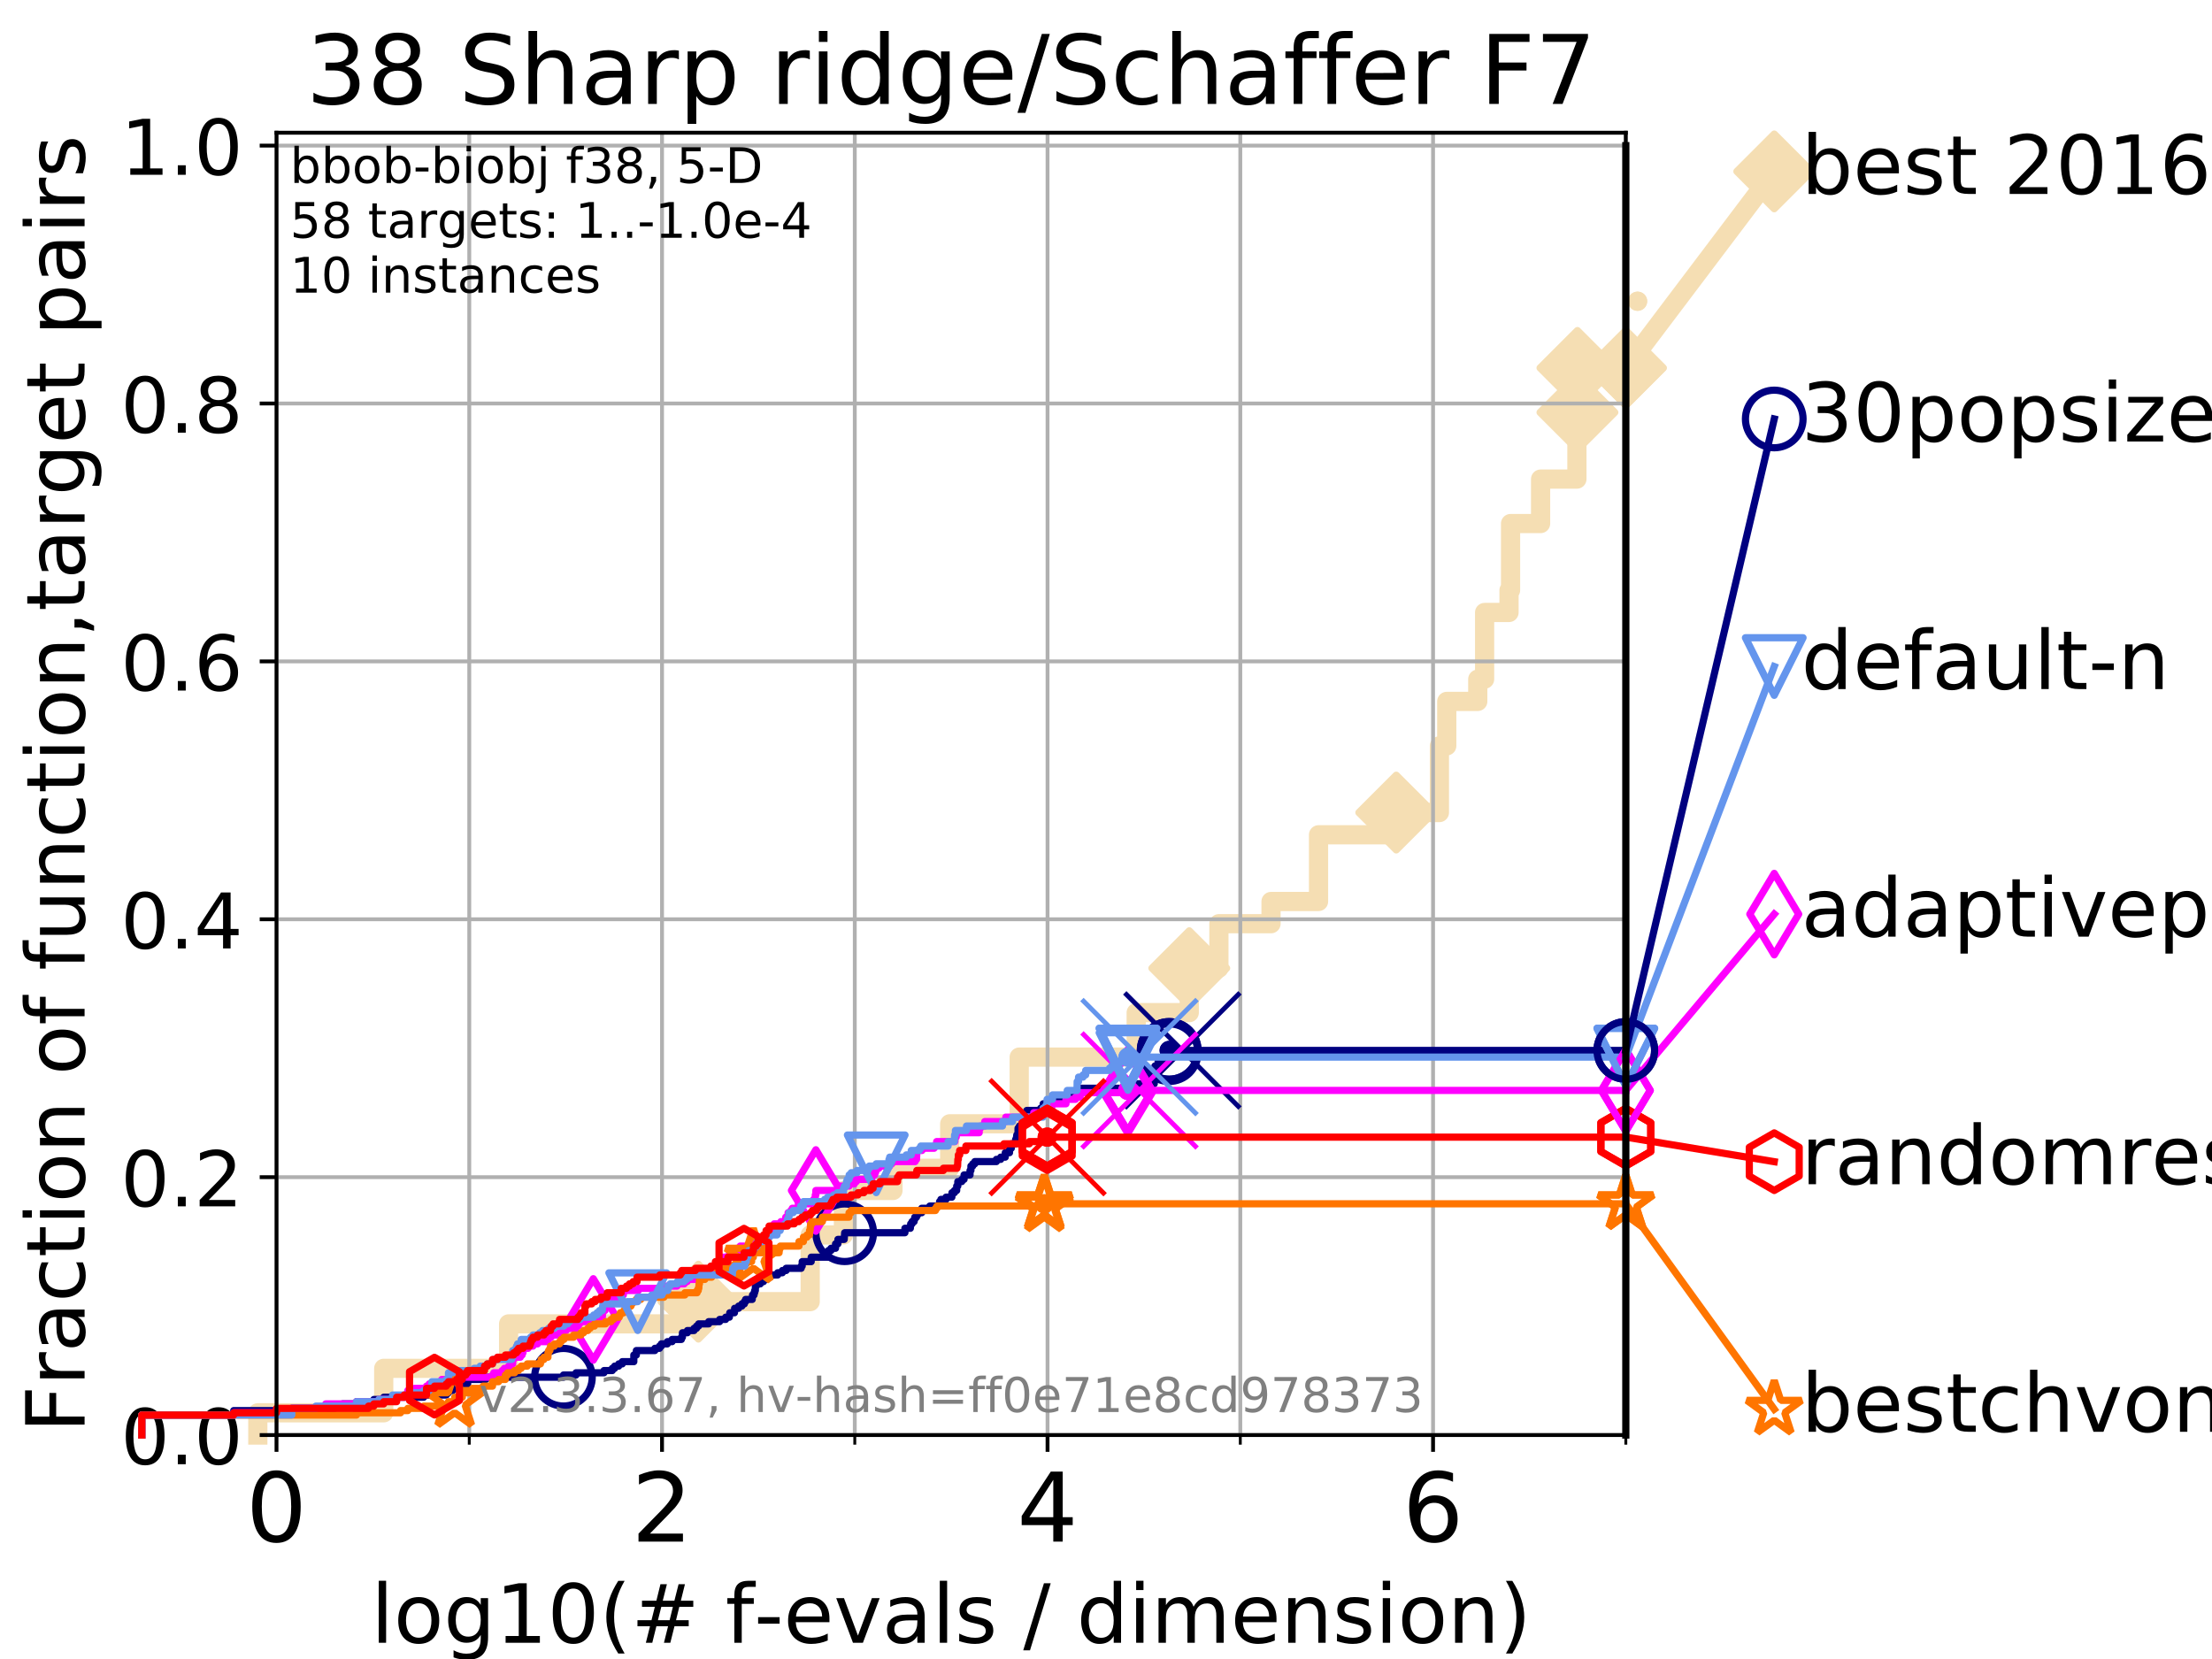 <?xml version="1.0" encoding="utf-8" standalone="no"?>
<!DOCTYPE svg PUBLIC "-//W3C//DTD SVG 1.1//EN"
  "http://www.w3.org/Graphics/SVG/1.1/DTD/svg11.dtd">
<!-- Created with matplotlib (https://matplotlib.org/) -->
<svg height="345.6pt" version="1.1" viewBox="0 0 460.8 345.6" width="460.8pt" xmlns="http://www.w3.org/2000/svg" xmlns:xlink="http://www.w3.org/1999/xlink">
 <defs>
  <style type="text/css">
*{stroke-linecap:butt;stroke-linejoin:round;}
  </style>
 </defs>
 <g id="figure_1">
  <g id="patch_1">
   <path d="M 0 345.6 
L 460.8 345.6 
L 460.8 0 
L 0 0 
z
" style="fill:#ffffff;"/>
  </g>
  <g id="axes_1">
   <g id="patch_2">
    <path d="M 57.6 298.944 
L 338.688 298.944 
L 338.688 27.648 
L 57.6 27.648 
z
" style="fill:#ffffff;"/>
   </g>
   <g id="line2d_1">
    <path d="M 53.709 298.944 
L 53.709 294.313 
L 79.939 294.313 
L 79.939 285.05 
L 105.952 285.05 
L 105.952 275.788 
L 145.486 275.788 
L 145.486 271.157 
L 168.776 271.157 
L 168.776 257.263 
L 175.702 257.263 
L 175.702 248.001 
L 186.024 248.001 
L 186.024 243.37 
L 197.844 243.37 
L 197.844 234.107 
L 212.319 234.107 
L 212.319 220.214 
L 236.689 220.214 
L 236.689 210.951 
L 247.747 210.951 
L 247.747 201.689 
L 253.919 201.689 
L 253.919 192.426 
L 264.777 192.426 
L 264.777 187.795 
L 274.676 187.795 
L 274.676 173.901 
L 290.865 173.901 
L 290.865 169.27 
L 299.856 169.27 
L 299.856 155.377 
L 301.385 155.377 
L 301.385 146.114 
L 307.846 146.114 
L 307.846 141.483 
L 309.27 141.483 
L 309.27 127.589 
L 314.357 127.589 
L 314.357 122.958 
L 314.677 122.958 
L 314.677 109.065 
L 320.935 109.065 
L 320.935 99.802 
L 328.498 99.802 
L 328.498 90.54 
L 328.57 90.54 
L 328.57 85.909 
L 328.606 85.909 
L 328.606 76.646 
L 338.688 76.646 
" style="fill:none;stroke:#f5deb3;stroke-linecap:square;stroke-width:4;"/>
   </g>
   <g id="line2d_2">
    <defs>
     <path d="M 0 7.778 
L 7.778 0 
L 0 -7.778 
L -7.778 0 
z
" id="mb8d7f421bd" style="stroke:#f5deb3;stroke-linejoin:miter;stroke-width:1.5;"/>
    </defs>
    <g>
     <use style="fill:#f5deb3;stroke:#f5deb3;stroke-linejoin:miter;stroke-width:1.5;" x="145.486" xlink:href="#mb8d7f421bd" y="271.157"/>
     <use style="fill:#f5deb3;stroke:#f5deb3;stroke-linejoin:miter;stroke-width:1.5;" x="247.747" xlink:href="#mb8d7f421bd" y="201.689"/>
     <use style="fill:#f5deb3;stroke:#f5deb3;stroke-linejoin:miter;stroke-width:1.5;" x="290.865" xlink:href="#mb8d7f421bd" y="169.27"/>
     <use style="fill:#f5deb3;stroke:#f5deb3;stroke-linejoin:miter;stroke-width:1.5;" x="328.606" xlink:href="#mb8d7f421bd" y="85.909"/>
     <use style="fill:#f5deb3;stroke:#f5deb3;stroke-linejoin:miter;stroke-width:1.5;" x="328.606" xlink:href="#mb8d7f421bd" y="76.646"/>
     <use style="fill:#f5deb3;stroke:#f5deb3;stroke-linejoin:miter;stroke-width:1.5;" x="338.688" xlink:href="#mb8d7f421bd" y="76.646"/>
    </g>
   </g>
   <g id="line2d_3">
    <path style="fill:none;stroke:#f5deb3;stroke-linecap:square;stroke-width:4;"/>
    <g/>
   </g>
   <g id="line2d_4">
    <path d="M 338.688 76.646 
L 369.608 35.706 
" style="fill:none;stroke:#f5deb3;stroke-linecap:square;stroke-width:4;"/>
    <g>
     <use style="fill:#f5deb3;stroke:#f5deb3;stroke-linejoin:miter;stroke-width:1.5;" x="338.688" xlink:href="#mb8d7f421bd" y="76.646"/>
     <use style="fill:#f5deb3;stroke:#f5deb3;stroke-linejoin:miter;stroke-width:1.5;" x="369.608" xlink:href="#mb8d7f421bd" y="35.706"/>
    </g>
   </g>
   <g id="matplotlib.axis_1">
    <g id="xtick_1">
     <g id="line2d_5">
      <path clip-path="url(#p052cf9ff73)" d="M 57.6 298.944 
L 57.6 27.648 
" style="fill:none;stroke:#b0b0b0;stroke-linecap:square;stroke-width:0.8;"/>
     </g>
     <g id="line2d_6">
      <defs>
       <path d="M 0 0 
L 0 3.5 
" id="m4a5fee8b12" style="stroke:#000000;stroke-width:0.8;"/>
      </defs>
      <g>
       <use style="stroke:#000000;stroke-width:0.8;" x="57.6" xlink:href="#m4a5fee8b12" y="298.944"/>
      </g>
     </g>
     <g id="text_1">
      <!-- 0 -->
      <defs>
       <path d="M 31.781 66.406 
Q 24.172 66.406 20.328 58.906 
Q 16.5 51.422 16.5 36.375 
Q 16.5 21.391 20.328 13.891 
Q 24.172 6.391 31.781 6.391 
Q 39.453 6.391 43.281 13.891 
Q 47.125 21.391 47.125 36.375 
Q 47.125 51.422 43.281 58.906 
Q 39.453 66.406 31.781 66.406 
z
M 31.781 74.219 
Q 44.047 74.219 50.516 64.516 
Q 56.984 54.828 56.984 36.375 
Q 56.984 17.969 50.516 8.266 
Q 44.047 -1.422 31.781 -1.422 
Q 19.531 -1.422 13.062 8.266 
Q 6.594 17.969 6.594 36.375 
Q 6.594 54.828 13.062 64.516 
Q 19.531 74.219 31.781 74.219 
z
" id="DejaVuSans-48"/>
      </defs>
      <g transform="translate(51.237 321.141)scale(0.2 -0.2)">
       <use xlink:href="#DejaVuSans-48"/>
      </g>
     </g>
    </g>
    <g id="xtick_2">
     <g id="line2d_7">
      <path clip-path="url(#p052cf9ff73)" d="M 137.911 298.944 
L 137.911 27.648 
" style="fill:none;stroke:#b0b0b0;stroke-linecap:square;stroke-width:0.8;"/>
     </g>
     <g id="line2d_8">
      <g>
       <use style="stroke:#000000;stroke-width:0.8;" x="137.911" xlink:href="#m4a5fee8b12" y="298.944"/>
      </g>
     </g>
     <g id="text_2">
      <!-- 2 -->
      <defs>
       <path d="M 19.188 8.297 
L 53.609 8.297 
L 53.609 0 
L 7.328 0 
L 7.328 8.297 
Q 12.938 14.109 22.625 23.891 
Q 32.328 33.688 34.812 36.531 
Q 39.547 41.844 41.422 45.531 
Q 43.312 49.219 43.312 52.781 
Q 43.312 58.594 39.234 62.25 
Q 35.156 65.922 28.609 65.922 
Q 23.969 65.922 18.812 64.312 
Q 13.672 62.703 7.812 59.422 
L 7.812 69.391 
Q 13.766 71.781 18.938 73 
Q 24.125 74.219 28.422 74.219 
Q 39.75 74.219 46.484 68.547 
Q 53.219 62.891 53.219 53.422 
Q 53.219 48.922 51.531 44.891 
Q 49.859 40.875 45.406 35.406 
Q 44.188 33.984 37.641 27.219 
Q 31.109 20.453 19.188 8.297 
z
" id="DejaVuSans-50"/>
      </defs>
      <g transform="translate(131.548 321.141)scale(0.2 -0.2)">
       <use xlink:href="#DejaVuSans-50"/>
      </g>
     </g>
    </g>
    <g id="xtick_3">
     <g id="line2d_9">
      <path clip-path="url(#p052cf9ff73)" d="M 218.222 298.944 
L 218.222 27.648 
" style="fill:none;stroke:#b0b0b0;stroke-linecap:square;stroke-width:0.8;"/>
     </g>
     <g id="line2d_10">
      <g>
       <use style="stroke:#000000;stroke-width:0.8;" x="218.222" xlink:href="#m4a5fee8b12" y="298.944"/>
      </g>
     </g>
     <g id="text_3">
      <!-- 4 -->
      <defs>
       <path d="M 37.797 64.312 
L 12.891 25.391 
L 37.797 25.391 
z
M 35.203 72.906 
L 47.609 72.906 
L 47.609 25.391 
L 58.016 25.391 
L 58.016 17.188 
L 47.609 17.188 
L 47.609 0 
L 37.797 0 
L 37.797 17.188 
L 4.891 17.188 
L 4.891 26.703 
z
" id="DejaVuSans-52"/>
      </defs>
      <g transform="translate(211.859 321.141)scale(0.2 -0.2)">
       <use xlink:href="#DejaVuSans-52"/>
      </g>
     </g>
    </g>
    <g id="xtick_4">
     <g id="line2d_11">
      <path clip-path="url(#p052cf9ff73)" d="M 298.533 298.944 
L 298.533 27.648 
" style="fill:none;stroke:#b0b0b0;stroke-linecap:square;stroke-width:0.8;"/>
     </g>
     <g id="line2d_12">
      <g>
       <use style="stroke:#000000;stroke-width:0.8;" x="298.533" xlink:href="#m4a5fee8b12" y="298.944"/>
      </g>
     </g>
     <g id="text_4">
      <!-- 6 -->
      <defs>
       <path d="M 33.016 40.375 
Q 26.375 40.375 22.484 35.828 
Q 18.609 31.297 18.609 23.391 
Q 18.609 15.531 22.484 10.953 
Q 26.375 6.391 33.016 6.391 
Q 39.656 6.391 43.531 10.953 
Q 47.406 15.531 47.406 23.391 
Q 47.406 31.297 43.531 35.828 
Q 39.656 40.375 33.016 40.375 
z
M 52.594 71.297 
L 52.594 62.312 
Q 48.875 64.062 45.094 64.984 
Q 41.312 65.922 37.594 65.922 
Q 27.828 65.922 22.672 59.328 
Q 17.531 52.734 16.797 39.406 
Q 19.672 43.656 24.016 45.922 
Q 28.375 48.188 33.594 48.188 
Q 44.578 48.188 50.953 41.516 
Q 57.328 34.859 57.328 23.391 
Q 57.328 12.156 50.688 5.359 
Q 44.047 -1.422 33.016 -1.422 
Q 20.359 -1.422 13.672 8.266 
Q 6.984 17.969 6.984 36.375 
Q 6.984 53.656 15.188 63.938 
Q 23.391 74.219 37.203 74.219 
Q 40.922 74.219 44.703 73.484 
Q 48.484 72.75 52.594 71.297 
z
" id="DejaVuSans-54"/>
      </defs>
      <g transform="translate(292.17 321.141)scale(0.2 -0.2)">
       <use xlink:href="#DejaVuSans-54"/>
      </g>
     </g>
    </g>
    <g id="xtick_5">
     <g id="line2d_13">
      <path clip-path="url(#p052cf9ff73)" d="M 97.755 298.944 
L 97.755 27.648 
" style="fill:none;stroke:#b0b0b0;stroke-linecap:square;stroke-width:0.8;"/>
     </g>
     <g id="line2d_14">
      <defs>
       <path d="M 0 0 
L 0 2 
" id="m20c047c2d8" style="stroke:#000000;stroke-width:0.6;"/>
      </defs>
      <g>
       <use style="stroke:#000000;stroke-width:0.6;" x="97.755" xlink:href="#m20c047c2d8" y="298.944"/>
      </g>
     </g>
    </g>
    <g id="xtick_6">
     <g id="line2d_15">
      <path clip-path="url(#p052cf9ff73)" d="M 178.066 298.944 
L 178.066 27.648 
" style="fill:none;stroke:#b0b0b0;stroke-linecap:square;stroke-width:0.8;"/>
     </g>
     <g id="line2d_16">
      <g>
       <use style="stroke:#000000;stroke-width:0.6;" x="178.066" xlink:href="#m20c047c2d8" y="298.944"/>
      </g>
     </g>
    </g>
    <g id="xtick_7">
     <g id="line2d_17">
      <path clip-path="url(#p052cf9ff73)" d="M 258.377 298.944 
L 258.377 27.648 
" style="fill:none;stroke:#b0b0b0;stroke-linecap:square;stroke-width:0.8;"/>
     </g>
     <g id="line2d_18">
      <g>
       <use style="stroke:#000000;stroke-width:0.6;" x="258.377" xlink:href="#m20c047c2d8" y="298.944"/>
      </g>
     </g>
    </g>
    <g id="xtick_8">
     <g id="line2d_19">
      <path clip-path="url(#p052cf9ff73)" d="M 338.688 298.944 
L 338.688 27.648 
" style="fill:none;stroke:#b0b0b0;stroke-linecap:square;stroke-width:0.8;"/>
     </g>
     <g id="line2d_20">
      <g>
       <use style="stroke:#000000;stroke-width:0.6;" x="338.688" xlink:href="#m20c047c2d8" y="298.944"/>
      </g>
     </g>
    </g>
    <g id="text_5">
     <!-- log10(# f-evals / dimension) -->
     <defs>
      <path d="M 9.422 75.984 
L 18.406 75.984 
L 18.406 0 
L 9.422 0 
z
" id="DejaVuSans-108"/>
      <path d="M 30.609 48.391 
Q 23.391 48.391 19.188 42.75 
Q 14.984 37.109 14.984 27.297 
Q 14.984 17.484 19.156 11.844 
Q 23.344 6.203 30.609 6.203 
Q 37.797 6.203 41.984 11.859 
Q 46.188 17.531 46.188 27.297 
Q 46.188 37.016 41.984 42.703 
Q 37.797 48.391 30.609 48.391 
z
M 30.609 56 
Q 42.328 56 49.016 48.375 
Q 55.719 40.766 55.719 27.297 
Q 55.719 13.875 49.016 6.219 
Q 42.328 -1.422 30.609 -1.422 
Q 18.844 -1.422 12.172 6.219 
Q 5.516 13.875 5.516 27.297 
Q 5.516 40.766 12.172 48.375 
Q 18.844 56 30.609 56 
z
" id="DejaVuSans-111"/>
      <path d="M 45.406 27.984 
Q 45.406 37.75 41.375 43.109 
Q 37.359 48.484 30.078 48.484 
Q 22.859 48.484 18.828 43.109 
Q 14.797 37.75 14.797 27.984 
Q 14.797 18.266 18.828 12.891 
Q 22.859 7.516 30.078 7.516 
Q 37.359 7.516 41.375 12.891 
Q 45.406 18.266 45.406 27.984 
z
M 54.391 6.781 
Q 54.391 -7.172 48.188 -13.984 
Q 42 -20.797 29.203 -20.797 
Q 24.469 -20.797 20.266 -20.094 
Q 16.062 -19.391 12.109 -17.922 
L 12.109 -9.188 
Q 16.062 -11.328 19.922 -12.344 
Q 23.781 -13.375 27.781 -13.375 
Q 36.625 -13.375 41.016 -8.766 
Q 45.406 -4.156 45.406 5.172 
L 45.406 9.625 
Q 42.625 4.781 38.281 2.391 
Q 33.938 0 27.875 0 
Q 17.828 0 11.672 7.656 
Q 5.516 15.328 5.516 27.984 
Q 5.516 40.672 11.672 48.328 
Q 17.828 56 27.875 56 
Q 33.938 56 38.281 53.609 
Q 42.625 51.219 45.406 46.391 
L 45.406 54.688 
L 54.391 54.688 
z
" id="DejaVuSans-103"/>
      <path d="M 12.406 8.297 
L 28.516 8.297 
L 28.516 63.922 
L 10.984 60.406 
L 10.984 69.391 
L 28.422 72.906 
L 38.281 72.906 
L 38.281 8.297 
L 54.391 8.297 
L 54.391 0 
L 12.406 0 
z
" id="DejaVuSans-49"/>
      <path d="M 31 75.875 
Q 24.469 64.656 21.281 53.656 
Q 18.109 42.672 18.109 31.391 
Q 18.109 20.125 21.312 9.062 
Q 24.516 -2 31 -13.188 
L 23.188 -13.188 
Q 15.875 -1.703 12.234 9.375 
Q 8.594 20.453 8.594 31.391 
Q 8.594 42.281 12.203 53.312 
Q 15.828 64.359 23.188 75.875 
z
" id="DejaVuSans-40"/>
      <path d="M 51.125 44 
L 36.922 44 
L 32.812 27.688 
L 47.125 27.688 
z
M 43.797 71.781 
L 38.719 51.516 
L 52.984 51.516 
L 58.109 71.781 
L 65.922 71.781 
L 60.891 51.516 
L 76.125 51.516 
L 76.125 44 
L 58.984 44 
L 54.984 27.688 
L 70.516 27.688 
L 70.516 20.219 
L 53.078 20.219 
L 48 0 
L 40.188 0 
L 45.219 20.219 
L 30.906 20.219 
L 25.875 0 
L 18.016 0 
L 23.094 20.219 
L 7.719 20.219 
L 7.719 27.688 
L 24.906 27.688 
L 29 44 
L 13.281 44 
L 13.281 51.516 
L 30.906 51.516 
L 35.891 71.781 
z
" id="DejaVuSans-35"/>
      <path id="DejaVuSans-32"/>
      <path d="M 37.109 75.984 
L 37.109 68.5 
L 28.516 68.5 
Q 23.688 68.5 21.797 66.547 
Q 19.922 64.594 19.922 59.516 
L 19.922 54.688 
L 34.719 54.688 
L 34.719 47.703 
L 19.922 47.703 
L 19.922 0 
L 10.891 0 
L 10.891 47.703 
L 2.297 47.703 
L 2.297 54.688 
L 10.891 54.688 
L 10.891 58.5 
Q 10.891 67.625 15.141 71.797 
Q 19.391 75.984 28.609 75.984 
z
" id="DejaVuSans-102"/>
      <path d="M 4.891 31.391 
L 31.203 31.391 
L 31.203 23.391 
L 4.891 23.391 
z
" id="DejaVuSans-45"/>
      <path d="M 56.203 29.594 
L 56.203 25.203 
L 14.891 25.203 
Q 15.484 15.922 20.484 11.062 
Q 25.484 6.203 34.422 6.203 
Q 39.594 6.203 44.453 7.469 
Q 49.312 8.734 54.109 11.281 
L 54.109 2.781 
Q 49.266 0.734 44.188 -0.344 
Q 39.109 -1.422 33.891 -1.422 
Q 20.797 -1.422 13.156 6.188 
Q 5.516 13.812 5.516 26.812 
Q 5.516 40.234 12.766 48.109 
Q 20.016 56 32.328 56 
Q 43.359 56 49.781 48.891 
Q 56.203 41.797 56.203 29.594 
z
M 47.219 32.234 
Q 47.125 39.594 43.094 43.984 
Q 39.062 48.391 32.422 48.391 
Q 24.906 48.391 20.391 44.141 
Q 15.875 39.891 15.188 32.172 
z
" id="DejaVuSans-101"/>
      <path d="M 2.984 54.688 
L 12.5 54.688 
L 29.594 8.797 
L 46.688 54.688 
L 56.203 54.688 
L 35.688 0 
L 23.484 0 
z
" id="DejaVuSans-118"/>
      <path d="M 34.281 27.484 
Q 23.391 27.484 19.188 25 
Q 14.984 22.516 14.984 16.5 
Q 14.984 11.719 18.141 8.906 
Q 21.297 6.109 26.703 6.109 
Q 34.188 6.109 38.703 11.406 
Q 43.219 16.703 43.219 25.484 
L 43.219 27.484 
z
M 52.203 31.203 
L 52.203 0 
L 43.219 0 
L 43.219 8.297 
Q 40.141 3.328 35.547 0.953 
Q 30.953 -1.422 24.312 -1.422 
Q 15.922 -1.422 10.953 3.297 
Q 6 8.016 6 15.922 
Q 6 25.141 12.172 29.828 
Q 18.359 34.516 30.609 34.516 
L 43.219 34.516 
L 43.219 35.406 
Q 43.219 41.609 39.141 45 
Q 35.062 48.391 27.688 48.391 
Q 23 48.391 18.547 47.266 
Q 14.109 46.141 10.016 43.891 
L 10.016 52.203 
Q 14.938 54.109 19.578 55.047 
Q 24.219 56 28.609 56 
Q 40.484 56 46.344 49.844 
Q 52.203 43.703 52.203 31.203 
z
" id="DejaVuSans-97"/>
      <path d="M 44.281 53.078 
L 44.281 44.578 
Q 40.484 46.531 36.375 47.5 
Q 32.281 48.484 27.875 48.484 
Q 21.188 48.484 17.844 46.438 
Q 14.5 44.391 14.5 40.281 
Q 14.5 37.156 16.891 35.375 
Q 19.281 33.594 26.516 31.984 
L 29.594 31.297 
Q 39.156 29.25 43.188 25.516 
Q 47.219 21.781 47.219 15.094 
Q 47.219 7.469 41.188 3.016 
Q 35.156 -1.422 24.609 -1.422 
Q 20.219 -1.422 15.453 -0.562 
Q 10.688 0.297 5.422 2 
L 5.422 11.281 
Q 10.406 8.688 15.234 7.391 
Q 20.062 6.109 24.812 6.109 
Q 31.156 6.109 34.562 8.281 
Q 37.984 10.453 37.984 14.406 
Q 37.984 18.062 35.516 20.016 
Q 33.062 21.969 24.703 23.781 
L 21.578 24.516 
Q 13.234 26.266 9.516 29.906 
Q 5.812 33.547 5.812 39.891 
Q 5.812 47.609 11.281 51.797 
Q 16.75 56 26.812 56 
Q 31.781 56 36.172 55.266 
Q 40.578 54.547 44.281 53.078 
z
" id="DejaVuSans-115"/>
      <path d="M 25.391 72.906 
L 33.688 72.906 
L 8.297 -9.281 
L 0 -9.281 
z
" id="DejaVuSans-47"/>
      <path d="M 45.406 46.391 
L 45.406 75.984 
L 54.391 75.984 
L 54.391 0 
L 45.406 0 
L 45.406 8.203 
Q 42.578 3.328 38.25 0.953 
Q 33.938 -1.422 27.875 -1.422 
Q 17.969 -1.422 11.734 6.484 
Q 5.516 14.406 5.516 27.297 
Q 5.516 40.188 11.734 48.094 
Q 17.969 56 27.875 56 
Q 33.938 56 38.25 53.625 
Q 42.578 51.266 45.406 46.391 
z
M 14.797 27.297 
Q 14.797 17.391 18.875 11.75 
Q 22.953 6.109 30.078 6.109 
Q 37.203 6.109 41.297 11.75 
Q 45.406 17.391 45.406 27.297 
Q 45.406 37.203 41.297 42.844 
Q 37.203 48.484 30.078 48.484 
Q 22.953 48.484 18.875 42.844 
Q 14.797 37.203 14.797 27.297 
z
" id="DejaVuSans-100"/>
      <path d="M 9.422 54.688 
L 18.406 54.688 
L 18.406 0 
L 9.422 0 
z
M 9.422 75.984 
L 18.406 75.984 
L 18.406 64.594 
L 9.422 64.594 
z
" id="DejaVuSans-105"/>
      <path d="M 52 44.188 
Q 55.375 50.25 60.062 53.125 
Q 64.75 56 71.094 56 
Q 79.641 56 84.281 50.016 
Q 88.922 44.047 88.922 33.016 
L 88.922 0 
L 79.891 0 
L 79.891 32.719 
Q 79.891 40.578 77.094 44.375 
Q 74.312 48.188 68.609 48.188 
Q 61.625 48.188 57.562 43.547 
Q 53.516 38.922 53.516 30.906 
L 53.516 0 
L 44.484 0 
L 44.484 32.719 
Q 44.484 40.625 41.703 44.406 
Q 38.922 48.188 33.109 48.188 
Q 26.219 48.188 22.156 43.531 
Q 18.109 38.875 18.109 30.906 
L 18.109 0 
L 9.078 0 
L 9.078 54.688 
L 18.109 54.688 
L 18.109 46.188 
Q 21.188 51.219 25.484 53.609 
Q 29.781 56 35.688 56 
Q 41.656 56 45.828 52.969 
Q 50 49.953 52 44.188 
z
" id="DejaVuSans-109"/>
      <path d="M 54.891 33.016 
L 54.891 0 
L 45.906 0 
L 45.906 32.719 
Q 45.906 40.484 42.875 44.328 
Q 39.844 48.188 33.797 48.188 
Q 26.516 48.188 22.312 43.547 
Q 18.109 38.922 18.109 30.906 
L 18.109 0 
L 9.078 0 
L 9.078 54.688 
L 18.109 54.688 
L 18.109 46.188 
Q 21.344 51.125 25.703 53.562 
Q 30.078 56 35.797 56 
Q 45.219 56 50.047 50.172 
Q 54.891 44.344 54.891 33.016 
z
" id="DejaVuSans-110"/>
      <path d="M 8.016 75.875 
L 15.828 75.875 
Q 23.141 64.359 26.781 53.312 
Q 30.422 42.281 30.422 31.391 
Q 30.422 20.453 26.781 9.375 
Q 23.141 -1.703 15.828 -13.188 
L 8.016 -13.188 
Q 14.5 -2 17.703 9.062 
Q 20.906 20.125 20.906 31.391 
Q 20.906 42.672 17.703 53.656 
Q 14.5 64.656 8.016 75.875 
z
" id="DejaVuSans-41"/>
     </defs>
     <g transform="translate(77.303 342.218)scale(0.17 -0.17)">
      <use xlink:href="#DejaVuSans-108"/>
      <use x="27.783" xlink:href="#DejaVuSans-111"/>
      <use x="88.965" xlink:href="#DejaVuSans-103"/>
      <use x="152.441" xlink:href="#DejaVuSans-49"/>
      <use x="216.064" xlink:href="#DejaVuSans-48"/>
      <use x="279.688" xlink:href="#DejaVuSans-40"/>
      <use x="318.701" xlink:href="#DejaVuSans-35"/>
      <use x="402.49" xlink:href="#DejaVuSans-32"/>
      <use x="434.277" xlink:href="#DejaVuSans-102"/>
      <use x="469.404" xlink:href="#DejaVuSans-45"/>
      <use x="505.488" xlink:href="#DejaVuSans-101"/>
      <use x="567.012" xlink:href="#DejaVuSans-118"/>
      <use x="626.191" xlink:href="#DejaVuSans-97"/>
      <use x="687.471" xlink:href="#DejaVuSans-108"/>
      <use x="715.254" xlink:href="#DejaVuSans-115"/>
      <use x="767.354" xlink:href="#DejaVuSans-32"/>
      <use x="799.141" xlink:href="#DejaVuSans-47"/>
      <use x="832.832" xlink:href="#DejaVuSans-32"/>
      <use x="864.619" xlink:href="#DejaVuSans-100"/>
      <use x="928.096" xlink:href="#DejaVuSans-105"/>
      <use x="955.879" xlink:href="#DejaVuSans-109"/>
      <use x="1053.291" xlink:href="#DejaVuSans-101"/>
      <use x="1114.814" xlink:href="#DejaVuSans-110"/>
      <use x="1178.193" xlink:href="#DejaVuSans-115"/>
      <use x="1230.293" xlink:href="#DejaVuSans-105"/>
      <use x="1258.076" xlink:href="#DejaVuSans-111"/>
      <use x="1319.258" xlink:href="#DejaVuSans-110"/>
      <use x="1382.637" xlink:href="#DejaVuSans-41"/>
     </g>
    </g>
   </g>
   <g id="matplotlib.axis_2">
    <g id="ytick_1">
     <g id="line2d_21">
      <path clip-path="url(#p052cf9ff73)" d="M 57.6 298.944 
L 338.688 298.944 
" style="fill:none;stroke:#b0b0b0;stroke-linecap:square;stroke-width:0.8;"/>
     </g>
     <g id="line2d_22">
      <defs>
       <path d="M 0 0 
L -3.5 0 
" id="mf173c094f7" style="stroke:#000000;stroke-width:0.8;"/>
      </defs>
      <g>
       <use style="stroke:#000000;stroke-width:0.8;" x="57.6" xlink:href="#mf173c094f7" y="298.944"/>
      </g>
     </g>
     <g id="text_6">
      <!-- 0.0 -->
      <defs>
       <path d="M 10.688 12.406 
L 21 12.406 
L 21 0 
L 10.688 0 
z
" id="DejaVuSans-46"/>
      </defs>
      <g transform="translate(25.155 305.023)scale(0.16 -0.16)">
       <use xlink:href="#DejaVuSans-48"/>
       <use x="63.623" xlink:href="#DejaVuSans-46"/>
       <use x="95.41" xlink:href="#DejaVuSans-48"/>
      </g>
     </g>
    </g>
    <g id="ytick_2">
     <g id="line2d_23">
      <path clip-path="url(#p052cf9ff73)" d="M 57.6 245.222 
L 338.688 245.222 
" style="fill:none;stroke:#b0b0b0;stroke-linecap:square;stroke-width:0.8;"/>
     </g>
     <g id="line2d_24">
      <g>
       <use style="stroke:#000000;stroke-width:0.8;" x="57.6" xlink:href="#mf173c094f7" y="245.222"/>
      </g>
     </g>
     <g id="text_7">
      <!-- 0.2 -->
      <g transform="translate(25.155 251.301)scale(0.16 -0.16)">
       <use xlink:href="#DejaVuSans-48"/>
       <use x="63.623" xlink:href="#DejaVuSans-46"/>
       <use x="95.41" xlink:href="#DejaVuSans-50"/>
      </g>
     </g>
    </g>
    <g id="ytick_3">
     <g id="line2d_25">
      <path clip-path="url(#p052cf9ff73)" d="M 57.6 191.5 
L 338.688 191.5 
" style="fill:none;stroke:#b0b0b0;stroke-linecap:square;stroke-width:0.8;"/>
     </g>
     <g id="line2d_26">
      <g>
       <use style="stroke:#000000;stroke-width:0.8;" x="57.6" xlink:href="#mf173c094f7" y="191.5"/>
      </g>
     </g>
     <g id="text_8">
      <!-- 0.4 -->
      <g transform="translate(25.155 197.579)scale(0.16 -0.16)">
       <use xlink:href="#DejaVuSans-48"/>
       <use x="63.623" xlink:href="#DejaVuSans-46"/>
       <use x="95.41" xlink:href="#DejaVuSans-52"/>
      </g>
     </g>
    </g>
    <g id="ytick_4">
     <g id="line2d_27">
      <path clip-path="url(#p052cf9ff73)" d="M 57.6 137.778 
L 338.688 137.778 
" style="fill:none;stroke:#b0b0b0;stroke-linecap:square;stroke-width:0.8;"/>
     </g>
     <g id="line2d_28">
      <g>
       <use style="stroke:#000000;stroke-width:0.8;" x="57.6" xlink:href="#mf173c094f7" y="137.778"/>
      </g>
     </g>
     <g id="text_9">
      <!-- 0.6 -->
      <g transform="translate(25.155 143.857)scale(0.16 -0.16)">
       <use xlink:href="#DejaVuSans-48"/>
       <use x="63.623" xlink:href="#DejaVuSans-46"/>
       <use x="95.41" xlink:href="#DejaVuSans-54"/>
      </g>
     </g>
    </g>
    <g id="ytick_5">
     <g id="line2d_29">
      <path clip-path="url(#p052cf9ff73)" d="M 57.6 84.056 
L 338.688 84.056 
" style="fill:none;stroke:#b0b0b0;stroke-linecap:square;stroke-width:0.8;"/>
     </g>
     <g id="line2d_30">
      <g>
       <use style="stroke:#000000;stroke-width:0.8;" x="57.6" xlink:href="#mf173c094f7" y="84.056"/>
      </g>
     </g>
     <g id="text_10">
      <!-- 0.8 -->
      <defs>
       <path d="M 31.781 34.625 
Q 24.75 34.625 20.719 30.859 
Q 16.703 27.094 16.703 20.516 
Q 16.703 13.922 20.719 10.156 
Q 24.75 6.391 31.781 6.391 
Q 38.812 6.391 42.859 10.172 
Q 46.922 13.969 46.922 20.516 
Q 46.922 27.094 42.891 30.859 
Q 38.875 34.625 31.781 34.625 
z
M 21.922 38.812 
Q 15.578 40.375 12.031 44.719 
Q 8.5 49.078 8.5 55.328 
Q 8.5 64.062 14.719 69.141 
Q 20.953 74.219 31.781 74.219 
Q 42.672 74.219 48.875 69.141 
Q 55.078 64.062 55.078 55.328 
Q 55.078 49.078 51.531 44.719 
Q 48 40.375 41.703 38.812 
Q 48.828 37.156 52.797 32.312 
Q 56.781 27.484 56.781 20.516 
Q 56.781 9.906 50.312 4.234 
Q 43.844 -1.422 31.781 -1.422 
Q 19.734 -1.422 13.25 4.234 
Q 6.781 9.906 6.781 20.516 
Q 6.781 27.484 10.781 32.312 
Q 14.797 37.156 21.922 38.812 
z
M 18.312 54.391 
Q 18.312 48.734 21.844 45.562 
Q 25.391 42.391 31.781 42.391 
Q 38.141 42.391 41.719 45.562 
Q 45.312 48.734 45.312 54.391 
Q 45.312 60.062 41.719 63.234 
Q 38.141 66.406 31.781 66.406 
Q 25.391 66.406 21.844 63.234 
Q 18.312 60.062 18.312 54.391 
z
" id="DejaVuSans-56"/>
      </defs>
      <g transform="translate(25.155 90.135)scale(0.16 -0.16)">
       <use xlink:href="#DejaVuSans-48"/>
       <use x="63.623" xlink:href="#DejaVuSans-46"/>
       <use x="95.41" xlink:href="#DejaVuSans-56"/>
      </g>
     </g>
    </g>
    <g id="ytick_6">
     <g id="line2d_31">
      <path clip-path="url(#p052cf9ff73)" d="M 57.6 30.334 
L 338.688 30.334 
" style="fill:none;stroke:#b0b0b0;stroke-linecap:square;stroke-width:0.8;"/>
     </g>
     <g id="line2d_32">
      <g>
       <use style="stroke:#000000;stroke-width:0.8;" x="57.6" xlink:href="#mf173c094f7" y="30.334"/>
      </g>
     </g>
     <g id="text_11">
      <!-- 1.0 -->
      <g transform="translate(25.155 36.413)scale(0.16 -0.16)">
       <use xlink:href="#DejaVuSans-49"/>
       <use x="63.623" xlink:href="#DejaVuSans-46"/>
       <use x="95.41" xlink:href="#DejaVuSans-48"/>
      </g>
     </g>
    </g>
    <g id="text_12">
     <!-- Fraction of function,target pairs -->
     <defs>
      <path d="M 9.812 72.906 
L 51.703 72.906 
L 51.703 64.594 
L 19.672 64.594 
L 19.672 43.109 
L 48.578 43.109 
L 48.578 34.812 
L 19.672 34.812 
L 19.672 0 
L 9.812 0 
z
" id="DejaVuSans-70"/>
      <path d="M 41.109 46.297 
Q 39.594 47.172 37.812 47.578 
Q 36.031 48 33.891 48 
Q 26.266 48 22.188 43.047 
Q 18.109 38.094 18.109 28.812 
L 18.109 0 
L 9.078 0 
L 9.078 54.688 
L 18.109 54.688 
L 18.109 46.188 
Q 20.953 51.172 25.484 53.578 
Q 30.031 56 36.531 56 
Q 37.453 56 38.578 55.875 
Q 39.703 55.766 41.062 55.516 
z
" id="DejaVuSans-114"/>
      <path d="M 48.781 52.594 
L 48.781 44.188 
Q 44.969 46.297 41.141 47.344 
Q 37.312 48.391 33.406 48.391 
Q 24.656 48.391 19.812 42.844 
Q 14.984 37.312 14.984 27.297 
Q 14.984 17.281 19.812 11.734 
Q 24.656 6.203 33.406 6.203 
Q 37.312 6.203 41.141 7.25 
Q 44.969 8.297 48.781 10.406 
L 48.781 2.094 
Q 45.016 0.344 40.984 -0.531 
Q 36.969 -1.422 32.422 -1.422 
Q 20.062 -1.422 12.781 6.344 
Q 5.516 14.109 5.516 27.297 
Q 5.516 40.672 12.859 48.328 
Q 20.219 56 33.016 56 
Q 37.156 56 41.109 55.141 
Q 45.062 54.297 48.781 52.594 
z
" id="DejaVuSans-99"/>
      <path d="M 18.312 70.219 
L 18.312 54.688 
L 36.812 54.688 
L 36.812 47.703 
L 18.312 47.703 
L 18.312 18.016 
Q 18.312 11.328 20.141 9.422 
Q 21.969 7.516 27.594 7.516 
L 36.812 7.516 
L 36.812 0 
L 27.594 0 
Q 17.188 0 13.234 3.875 
Q 9.281 7.766 9.281 18.016 
L 9.281 47.703 
L 2.688 47.703 
L 2.688 54.688 
L 9.281 54.688 
L 9.281 70.219 
z
" id="DejaVuSans-116"/>
      <path d="M 8.5 21.578 
L 8.5 54.688 
L 17.484 54.688 
L 17.484 21.922 
Q 17.484 14.156 20.5 10.266 
Q 23.531 6.391 29.594 6.391 
Q 36.859 6.391 41.078 11.031 
Q 45.312 15.672 45.312 23.688 
L 45.312 54.688 
L 54.297 54.688 
L 54.297 0 
L 45.312 0 
L 45.312 8.406 
Q 42.047 3.422 37.719 1 
Q 33.406 -1.422 27.688 -1.422 
Q 18.266 -1.422 13.375 4.438 
Q 8.5 10.297 8.5 21.578 
z
M 31.109 56 
z
" id="DejaVuSans-117"/>
      <path d="M 11.719 12.406 
L 22.016 12.406 
L 22.016 4 
L 14.016 -11.625 
L 7.719 -11.625 
L 11.719 4 
z
" id="DejaVuSans-44"/>
      <path d="M 18.109 8.203 
L 18.109 -20.797 
L 9.078 -20.797 
L 9.078 54.688 
L 18.109 54.688 
L 18.109 46.391 
Q 20.953 51.266 25.266 53.625 
Q 29.594 56 35.594 56 
Q 45.562 56 51.781 48.094 
Q 58.016 40.188 58.016 27.297 
Q 58.016 14.406 51.781 6.484 
Q 45.562 -1.422 35.594 -1.422 
Q 29.594 -1.422 25.266 0.953 
Q 20.953 3.328 18.109 8.203 
z
M 48.688 27.297 
Q 48.688 37.203 44.609 42.844 
Q 40.531 48.484 33.406 48.484 
Q 26.266 48.484 22.188 42.844 
Q 18.109 37.203 18.109 27.297 
Q 18.109 17.391 22.188 11.75 
Q 26.266 6.109 33.406 6.109 
Q 40.531 6.109 44.609 11.75 
Q 48.688 17.391 48.688 27.297 
z
" id="DejaVuSans-112"/>
     </defs>
     <g transform="translate(17.62 298.435)rotate(-90)scale(0.17 -0.17)">
      <use xlink:href="#DejaVuSans-70"/>
      <use x="57.41" xlink:href="#DejaVuSans-114"/>
      <use x="98.523" xlink:href="#DejaVuSans-97"/>
      <use x="159.803" xlink:href="#DejaVuSans-99"/>
      <use x="214.783" xlink:href="#DejaVuSans-116"/>
      <use x="253.992" xlink:href="#DejaVuSans-105"/>
      <use x="281.775" xlink:href="#DejaVuSans-111"/>
      <use x="342.957" xlink:href="#DejaVuSans-110"/>
      <use x="406.336" xlink:href="#DejaVuSans-32"/>
      <use x="438.123" xlink:href="#DejaVuSans-111"/>
      <use x="499.305" xlink:href="#DejaVuSans-102"/>
      <use x="534.51" xlink:href="#DejaVuSans-32"/>
      <use x="566.297" xlink:href="#DejaVuSans-102"/>
      <use x="601.502" xlink:href="#DejaVuSans-117"/>
      <use x="664.881" xlink:href="#DejaVuSans-110"/>
      <use x="728.26" xlink:href="#DejaVuSans-99"/>
      <use x="783.24" xlink:href="#DejaVuSans-116"/>
      <use x="822.449" xlink:href="#DejaVuSans-105"/>
      <use x="850.232" xlink:href="#DejaVuSans-111"/>
      <use x="911.414" xlink:href="#DejaVuSans-110"/>
      <use x="974.793" xlink:href="#DejaVuSans-44"/>
      <use x="1006.58" xlink:href="#DejaVuSans-116"/>
      <use x="1045.789" xlink:href="#DejaVuSans-97"/>
      <use x="1107.068" xlink:href="#DejaVuSans-114"/>
      <use x="1148.166" xlink:href="#DejaVuSans-103"/>
      <use x="1211.643" xlink:href="#DejaVuSans-101"/>
      <use x="1273.166" xlink:href="#DejaVuSans-116"/>
      <use x="1312.375" xlink:href="#DejaVuSans-32"/>
      <use x="1344.162" xlink:href="#DejaVuSans-112"/>
      <use x="1407.639" xlink:href="#DejaVuSans-97"/>
      <use x="1468.918" xlink:href="#DejaVuSans-105"/>
      <use x="1496.701" xlink:href="#DejaVuSans-114"/>
      <use x="1537.814" xlink:href="#DejaVuSans-115"/>
     </g>
    </g>
   </g>
   <g id="line2d_33">
    <defs>
     <path d="M 0 1.5 
C 0.398 1.5 0.779 1.342 1.061 1.061 
C 1.342 0.779 1.5 0.398 1.5 0 
C 1.5 -0.398 1.342 -0.779 1.061 -1.061 
C 0.779 -1.342 0.398 -1.5 0 -1.5 
C -0.398 -1.5 -0.779 -1.342 -1.061 -1.061 
C -1.342 -0.779 -1.5 -0.398 -1.5 0 
C -1.5 0.398 -1.342 0.779 -1.061 1.061 
C -0.779 1.342 -0.398 1.5 0 1.5 
z
" id="m568acabcf0" style="stroke:#f5deb3;"/>
    </defs>
    <g>
     <use style="fill:#f5deb3;stroke:#f5deb3;" x="341.139" xlink:href="#m568acabcf0" y="62.753"/>
     <use style="fill:#f5deb3;stroke:#f5deb3;" x="341.139" xlink:href="#m568acabcf0" y="62.753"/>
    </g>
   </g>
   <g id="line2d_34">
    <defs>
     <path d="M 0 1.5 
C 0.398 1.5 0.779 1.342 1.061 1.061 
C 1.342 0.779 1.5 0.398 1.5 0 
C 1.5 -0.398 1.342 -0.779 1.061 -1.061 
C 0.779 -1.342 0.398 -1.5 0 -1.5 
C -0.398 -1.5 -0.779 -1.342 -1.061 -1.061 
C -1.342 -0.779 -1.5 -0.398 -1.5 0 
C -1.5 0.398 -1.342 0.779 -1.061 1.061 
C -0.779 1.342 -0.398 1.5 0 1.5 
z
" id="me50f766f48" style="stroke:#000080;"/>
    </defs>
    <g>
     <use style="fill:#000080;stroke:#000080;" x="243.562" xlink:href="#me50f766f48" y="218.824"/>
     <use style="fill:#000080;stroke:#000080;" x="243.562" xlink:href="#me50f766f48" y="218.824"/>
    </g>
   </g>
   <g id="line2d_35">
    <path d="M 29.533 298.944 
L 29.533 294.776 
L 48.692 294.776 
L 48.692 293.85 
L 60.78 293.85 
L 60.78 293.387 
L 69.688 293.387 
L 69.688 292.923 
L 71.35 292.923 
L 71.35 292.46 
L 74.263 292.46 
L 74.263 291.997 
L 77.885 291.997 
L 77.885 291.534 
L 79.939 291.534 
L 79.939 291.071 
L 88.256 291.071 
L 88.256 290.608 
L 92.969 290.608 
L 92.969 290.145 
L 93.422 290.145 
L 93.422 289.682 
L 94.295 289.682 
L 94.295 289.218 
L 96.301 289.218 
L 96.301 288.292 
L 97.403 288.292 
L 97.403 287.366 
L 101.223 287.366 
L 101.223 286.903 
L 117.373 286.903 
L 117.373 286.44 
L 119.997 286.44 
L 119.997 285.977 
L 125.823 285.977 
L 125.823 285.514 
L 127.548 285.514 
L 127.548 285.05 
L 128.047 285.05 
L 128.047 284.587 
L 128.886 284.587 
L 128.886 284.124 
L 129.63 284.124 
L 129.63 283.661 
L 132.036 283.661 
L 132.036 282.272 
L 132.565 282.272 
L 132.565 281.345 
L 136.419 281.345 
L 136.419 280.882 
L 137.38 280.882 
L 137.38 280.419 
L 137.771 280.419 
L 137.771 279.956 
L 139.025 279.956 
L 139.025 279.493 
L 140.011 279.493 
L 140.011 279.03 
L 141.941 279.03 
L 141.941 278.567 
L 142.161 278.567 
L 142.161 277.64 
L 143.196 277.64 
L 143.196 277.177 
L 144.582 277.177 
L 144.582 276.714 
L 145.098 276.714 
L 145.098 276.251 
L 145.531 276.251 
L 145.531 275.788 
L 147.63 275.788 
L 147.63 275.325 
L 149.911 275.325 
L 149.911 274.862 
L 151.162 274.862 
L 151.162 274.399 
L 151.944 274.399 
L 152.022 273.472 
L 153.003 273.472 
L 153.032 272.546 
L 153.862 272.546 
L 153.862 272.083 
L 154.547 272.083 
L 154.547 271.62 
L 155.064 271.62 
L 155.064 271.157 
L 155.323 271.157 
L 155.323 270.694 
L 156.706 270.694 
L 156.765 269.767 
L 157.081 269.767 
L 157.081 269.304 
L 157.209 269.304 
L 157.209 268.841 
L 157.358 268.841 
L 157.358 267.915 
L 157.563 267.915 
L 157.563 267.452 
L 158.38 267.452 
L 158.38 266.989 
L 159.046 266.989 
L 159.046 266.526 
L 159.768 266.526 
L 159.768 266.062 
L 160.433 266.062 
L 160.433 265.599 
L 162.008 265.599 
L 162.008 265.136 
L 162.979 265.136 
L 162.979 264.673 
L 163.765 264.673 
L 163.765 264.21 
L 166.902 264.21 
L 166.902 263.747 
L 167.113 263.747 
L 167.113 262.821 
L 168.988 262.821 
L 168.988 261.894 
L 172.42 261.894 
L 172.42 261.431 
L 172.535 261.431 
L 172.588 260.505 
L 173.114 260.505 
L 173.114 260.042 
L 174.057 260.042 
L 174.057 259.116 
L 174.55 259.116 
L 174.55 258.189 
L 175.865 258.189 
L 175.959 256.8 
L 188.51 256.8 
L 188.51 255.874 
L 189.643 255.874 
L 189.707 254.948 
L 189.998 254.948 
L 189.998 254.484 
L 190.423 254.484 
L 190.423 254.021 
L 190.566 254.021 
L 190.566 253.558 
L 190.924 253.558 
L 190.924 253.095 
L 191.167 253.095 
L 191.167 252.632 
L 192.013 252.632 
L 192.013 251.706 
L 193.688 251.706 
L 193.688 251.243 
L 195.724 251.243 
L 195.724 250.316 
L 196.011 250.316 
L 196.011 249.853 
L 197.082 249.853 
L 197.082 249.39 
L 198.292 249.39 
L 198.306 248.464 
L 198.826 248.464 
L 198.826 248.001 
L 199.294 248.001 
L 199.294 247.075 
L 199.528 247.075 
L 199.528 246.148 
L 200.355 246.148 
L 200.355 245.685 
L 200.83 245.685 
L 200.83 244.759 
L 202.075 244.759 
L 202.075 243.833 
L 202.261 243.833 
L 202.261 242.906 
L 202.642 242.906 
L 202.642 242.443 
L 203.075 242.443 
L 203.075 241.98 
L 207.563 241.98 
L 207.563 241.517 
L 208.468 241.517 
L 208.468 241.054 
L 209.414 241.054 
L 209.414 240.128 
L 210.301 240.128 
L 210.301 239.201 
L 210.677 239.201 
L 210.677 238.275 
L 211.577 238.275 
L 211.577 237.349 
L 211.708 237.349 
L 211.813 236.423 
L 212.065 236.423 
L 212.075 235.033 
L 212.358 235.033 
L 212.358 234.57 
L 212.823 234.57 
L 212.823 234.107 
L 213.488 234.107 
L 213.488 233.181 
L 213.755 233.181 
L 213.755 232.255 
L 213.903 232.255 
L 213.903 231.328 
L 216.796 231.328 
L 216.796 230.865 
L 217.315 230.865 
L 217.315 229.939 
L 219.384 229.939 
L 219.384 229.013 
L 222.285 229.013 
L 222.298 228.087 
L 222.495 228.087 
L 222.495 227.623 
L 224.78 227.623 
L 224.78 226.697 
L 234.062 226.697 
L 234.062 226.234 
L 237.109 226.234 
L 237.109 225.771 
L 240.45 225.771 
L 240.515 222.529 
L 240.591 222.529 
L 240.591 222.066 
L 241.253 222.066 
L 241.253 221.14 
L 243.13 221.14 
L 243.13 220.214 
L 243.505 220.214 
L 243.562 218.824 
L 338.688 218.824 
L 338.688 218.824 
" style="fill:none;stroke:#000080;stroke-linecap:square;stroke-width:1.5;"/>
   </g>
   <g id="line2d_36">
    <defs>
     <path d="M 0 6 
C 1.591 6 3.117 5.368 4.243 4.243 
C 5.368 3.117 6 1.591 6 0 
C 6 -1.591 5.368 -3.117 4.243 -4.243 
C 3.117 -5.368 1.591 -6 0 -6 
C -1.591 -6 -3.117 -5.368 -4.243 -4.243 
C -5.368 -3.117 -6 -1.591 -6 0 
C -6 1.591 -5.368 3.117 -4.243 4.243 
C -3.117 5.368 -1.591 6 0 6 
z
" id="mecab3b8370" style="stroke:#000080;stroke-width:1.5;"/>
    </defs>
    <g>
     <use style="fill-opacity:0;stroke:#000080;stroke-width:1.5;" x="117.373" xlink:href="#mecab3b8370" y="286.903"/>
     <use style="fill-opacity:0;stroke:#000080;stroke-width:1.5;" x="175.959" xlink:href="#mecab3b8370" y="256.8"/>
     <use style="fill-opacity:0;stroke:#000080;stroke-width:1.5;" x="243.562" xlink:href="#mecab3b8370" y="219.287"/>
     <use style="fill-opacity:0;stroke:#000080;stroke-width:1.5;" x="243.562" xlink:href="#mecab3b8370" y="218.824"/>
     <use style="fill-opacity:0;stroke:#000080;stroke-width:1.5;" x="243.562" xlink:href="#mecab3b8370" y="218.824"/>
     <use style="fill-opacity:0;stroke:#000080;stroke-width:1.5;" x="338.688" xlink:href="#mecab3b8370" y="218.824"/>
    </g>
   </g>
   <g id="line2d_37">
    <path style="fill:none;stroke:#000080;stroke-linecap:square;stroke-width:1.5;"/>
    <g/>
   </g>
   <g id="line2d_38">
    <path clip-path="url(#p052cf9ff73)" d="M 246.303 218.824 
" style="fill:none;stroke:#000080;stroke-linecap:square;stroke-width:1.5;"/>
    <defs>
     <path d="M -12 12 
L 12 -12 
M -12 -12 
L 12 12 
" id="m84415827f0" style="stroke:#000080;"/>
    </defs>
    <g clip-path="url(#p052cf9ff73)">
     <use style="fill:#000080;stroke:#000080;" x="246.303" xlink:href="#m84415827f0" y="218.824"/>
    </g>
   </g>
   <g id="line2d_39">
    <defs>
     <path d="M 0 1.5 
C 0.398 1.5 0.779 1.342 1.061 1.061 
C 1.342 0.779 1.5 0.398 1.5 0 
C 1.5 -0.398 1.342 -0.779 1.061 -1.061 
C 0.779 -1.342 0.398 -1.5 0 -1.5 
C -0.398 -1.5 -0.779 -1.342 -1.061 -1.061 
C -1.342 -0.779 -1.5 -0.398 -1.5 0 
C -1.5 0.398 -1.342 0.779 -1.061 1.061 
C -0.779 1.342 -0.398 1.5 0 1.5 
z
" id="m7c4a234969" style="stroke:#ff00ff;"/>
    </defs>
    <g>
     <use style="fill:#ff00ff;stroke:#ff00ff;" x="234.933" xlink:href="#m7c4a234969" y="227.16"/>
     <use style="fill:#ff00ff;stroke:#ff00ff;" x="234.933" xlink:href="#m7c4a234969" y="227.16"/>
    </g>
   </g>
   <g id="line2d_40">
    <path d="M 29.533 298.944 
L 29.533 294.776 
L 48.692 294.776 
L 48.692 294.313 
L 60.78 294.313 
L 60.78 293.387 
L 67.851 293.387 
L 67.851 292.46 
L 74.263 292.46 
L 74.263 291.997 
L 78.942 291.997 
L 78.942 291.534 
L 82.627 291.534 
L 82.627 291.071 
L 84.213 291.071 
L 84.213 290.608 
L 84.956 290.608 
L 84.956 289.682 
L 86.351 289.682 
L 86.351 289.218 
L 88.847 289.218 
L 88.847 288.755 
L 89.419 288.755 
L 89.419 288.292 
L 91.535 288.292 
L 91.535 287.829 
L 92.027 287.829 
L 92.027 287.366 
L 93.422 287.366 
L 93.422 286.903 
L 102.597 286.903 
L 102.597 286.44 
L 102.859 286.44 
L 102.859 285.977 
L 104.592 285.977 
L 104.592 285.514 
L 105.057 285.514 
L 105.057 285.05 
L 105.952 285.05 
L 105.952 284.587 
L 106.383 284.587 
L 106.383 284.124 
L 106.803 284.124 
L 106.803 283.198 
L 107.009 283.198 
L 107.009 282.735 
L 108.389 282.735 
L 108.389 282.272 
L 108.764 282.272 
L 108.764 281.809 
L 108.949 281.809 
L 108.949 280.882 
L 110.017 280.882 
L 110.017 280.419 
L 111.023 280.419 
L 111.023 279.956 
L 111.975 279.956 
L 111.975 279.493 
L 114.012 279.493 
L 114.012 279.03 
L 114.284 279.03 
L 114.284 278.567 
L 114.817 278.567 
L 114.817 278.104 
L 116.562 278.104 
L 116.562 277.64 
L 117.26 277.64 
L 117.26 277.177 
L 117.931 277.177 
L 117.931 276.714 
L 119.402 276.714 
L 119.402 276.251 
L 120.477 276.251 
L 120.477 275.788 
L 120.759 275.788 
L 120.759 275.325 
L 122.191 275.325 
L 122.191 274.862 
L 123.594 274.862 
L 123.594 274.399 
L 125.471 274.399 
L 125.542 273.472 
L 125.612 273.472 
L 125.612 273.009 
L 126.031 273.009 
L 126.031 272.083 
L 126.236 272.083 
L 126.236 271.62 
L 126.707 271.62 
L 126.707 270.694 
L 127.737 270.694 
L 127.737 270.231 
L 129.06 270.231 
L 129.06 269.767 
L 129.853 269.767 
L 129.909 268.841 
L 132.987 268.841 
L 132.987 268.378 
L 138.015 268.378 
L 138.015 267.915 
L 141.032 267.915 
L 141.032 267.452 
L 142.54 267.452 
L 142.54 266.989 
L 143.144 266.989 
L 143.144 266.526 
L 144.771 266.526 
L 144.795 265.136 
L 146.559 265.136 
L 146.559 264.673 
L 148.45 264.673 
L 148.45 264.21 
L 148.602 264.21 
L 148.602 263.747 
L 149.359 263.747 
L 149.359 262.821 
L 149.894 262.821 
L 149.894 261.894 
L 151.85 261.894 
L 151.85 261.431 
L 152.677 261.431 
L 152.677 260.968 
L 153.509 260.968 
L 153.509 260.042 
L 154.195 260.042 
L 154.195 259.579 
L 157.324 259.579 
L 157.37 258.653 
L 158.141 258.653 
L 158.141 258.189 
L 159.077 258.189 
L 159.077 257.726 
L 159.668 257.726 
L 159.748 256.337 
L 160.746 256.337 
L 160.746 255.411 
L 161.275 255.411 
L 161.275 254.948 
L 162.678 254.948 
L 162.678 254.484 
L 163.685 254.484 
L 163.685 253.558 
L 164.172 253.558 
L 164.172 252.632 
L 164.75 252.632 
L 164.75 252.169 
L 165.047 252.169 
L 165.047 251.706 
L 166.33 251.706 
L 166.33 250.779 
L 169.204 250.779 
L 169.204 250.316 
L 169.503 250.316 
L 169.503 249.853 
L 169.836 249.853 
L 169.836 248.927 
L 169.959 248.927 
L 169.959 248.001 
L 175.121 248.001 
L 175.121 247.075 
L 176.894 247.075 
L 176.894 246.611 
L 177.982 246.611 
L 177.982 246.148 
L 178.395 246.148 
L 178.395 245.685 
L 181.597 245.685 
L 181.597 244.759 
L 182.185 244.759 
L 182.185 244.296 
L 182.382 244.296 
L 182.382 243.833 
L 182.572 243.833 
L 182.572 243.37 
L 183.092 243.37 
L 183.092 242.906 
L 185.364 242.906 
L 185.364 242.443 
L 185.797 242.443 
L 185.797 241.98 
L 190.632 241.98 
L 190.632 241.517 
L 190.932 241.517 
L 191.02 239.665 
L 192.064 239.665 
L 192.064 239.201 
L 194.594 239.201 
L 194.594 238.738 
L 195.121 238.738 
L 195.121 237.812 
L 198.92 237.812 
L 198.92 236.886 
L 199.19 236.886 
L 199.276 235.96 
L 203.985 235.96 
L 203.985 235.033 
L 204.242 235.033 
L 204.242 234.57 
L 205.143 234.57 
L 205.143 233.644 
L 209.527 233.644 
L 209.527 232.718 
L 215.343 232.718 
L 215.343 231.792 
L 218.91 231.792 
L 218.91 230.865 
L 219.092 230.865 
L 219.092 229.939 
L 222.06 229.939 
L 222.06 229.013 
L 224.051 229.013 
L 224.051 228.55 
L 225.027 228.55 
L 225.027 227.623 
L 234.933 227.623 
L 234.933 227.16 
L 338.688 227.16 
L 338.688 227.16 
" style="fill:none;stroke:#ff00ff;stroke-linecap:square;stroke-width:1.5;"/>
   </g>
   <g id="line2d_41">
    <defs>
     <path d="M 0 8.485 
L 5.091 0 
L 0 -8.485 
L -5.091 0 
z
" id="m4e7c942635" style="stroke:#ff00ff;stroke-linejoin:miter;stroke-width:1.5;"/>
    </defs>
    <g>
     <use style="fill-opacity:0;stroke:#ff00ff;stroke-linejoin:miter;stroke-width:1.5;" x="123.594" xlink:href="#m4e7c942635" y="274.862"/>
     <use style="fill-opacity:0;stroke:#ff00ff;stroke-linejoin:miter;stroke-width:1.5;" x="169.959" xlink:href="#m4e7c942635" y="248.001"/>
     <use style="fill-opacity:0;stroke:#ff00ff;stroke-linejoin:miter;stroke-width:1.5;" x="234.933" xlink:href="#m4e7c942635" y="227.623"/>
     <use style="fill-opacity:0;stroke:#ff00ff;stroke-linejoin:miter;stroke-width:1.5;" x="234.933" xlink:href="#m4e7c942635" y="227.16"/>
     <use style="fill-opacity:0;stroke:#ff00ff;stroke-linejoin:miter;stroke-width:1.5;" x="234.933" xlink:href="#m4e7c942635" y="227.16"/>
     <use style="fill-opacity:0;stroke:#ff00ff;stroke-linejoin:miter;stroke-width:1.5;" x="338.688" xlink:href="#m4e7c942635" y="227.16"/>
    </g>
   </g>
   <g id="line2d_42">
    <path style="fill:none;stroke:#ff00ff;stroke-linecap:square;stroke-width:1.5;"/>
    <g/>
   </g>
   <g id="line2d_43">
    <path clip-path="url(#p052cf9ff73)" d="M 237.382 227.16 
" style="fill:none;stroke:#ff00ff;stroke-linecap:square;stroke-width:1.5;"/>
    <defs>
     <path d="M -12 12 
L 12 -12 
M -12 -12 
L 12 12 
" id="m64f6b12a06" style="stroke:#ff00ff;"/>
    </defs>
    <g clip-path="url(#p052cf9ff73)">
     <use style="fill:#ff00ff;stroke:#ff00ff;" x="237.382" xlink:href="#m64f6b12a06" y="227.16"/>
    </g>
   </g>
   <g id="line2d_44">
    <defs>
     <path d="M 0 1.5 
C 0.398 1.5 0.779 1.342 1.061 1.061 
C 1.342 0.779 1.5 0.398 1.5 0 
C 1.5 -0.398 1.342 -0.779 1.061 -1.061 
C 0.779 -1.342 0.398 -1.5 0 -1.5 
C -0.398 -1.5 -0.779 -1.342 -1.061 -1.061 
C -1.342 -0.779 -1.5 -0.398 -1.5 0 
C -1.5 0.398 -1.342 0.779 -1.061 1.061 
C -0.779 1.342 -0.398 1.5 0 1.5 
z
" id="m42016eb924" style="stroke:#ff7500;"/>
    </defs>
    <g>
     <use style="fill:#ff7500;stroke:#ff7500;" x="217.545" xlink:href="#m42016eb924" y="250.779"/>
     <use style="fill:#ff7500;stroke:#ff7500;" x="217.545" xlink:href="#m42016eb924" y="250.779"/>
    </g>
   </g>
   <g id="line2d_45">
    <path d="M 29.533 298.944 
L 29.533 294.776 
L 74.263 294.776 
L 74.263 294.313 
L 83.438 294.313 
L 83.438 293.85 
L 84.956 293.85 
L 84.956 293.387 
L 88.256 293.387 
L 88.256 292.923 
L 93.422 292.923 
L 93.422 291.997 
L 94.715 291.997 
L 94.715 291.071 
L 96.301 291.071 
L 96.301 289.682 
L 98.439 289.682 
L 98.439 289.218 
L 100.642 289.218 
L 100.642 288.755 
L 102.597 288.755 
L 102.597 287.829 
L 103.871 287.829 
L 103.871 287.366 
L 105.285 287.366 
L 105.285 286.44 
L 105.733 286.44 
L 105.733 285.977 
L 107.213 285.977 
L 107.213 285.514 
L 108.006 285.514 
L 108.006 285.05 
L 108.578 285.05 
L 108.578 284.587 
L 109.843 284.587 
L 109.843 284.124 
L 112.581 284.124 
L 112.581 283.661 
L 112.73 283.661 
L 112.73 283.198 
L 113.311 283.198 
L 113.311 282.735 
L 114.148 282.735 
L 114.148 281.809 
L 114.284 281.809 
L 114.284 281.345 
L 114.552 281.345 
L 114.552 280.882 
L 114.685 280.882 
L 114.685 280.419 
L 115.46 280.419 
L 115.46 279.956 
L 116.562 279.956 
L 116.562 279.493 
L 116.914 279.493 
L 116.914 279.03 
L 117.486 279.03 
L 117.486 278.567 
L 119.503 278.567 
L 119.503 278.104 
L 121.037 278.104 
L 121.037 277.64 
L 121.579 277.64 
L 121.579 277.177 
L 122.447 277.177 
L 122.447 276.714 
L 122.948 276.714 
L 122.948 276.251 
L 123.83 276.251 
L 123.83 275.788 
L 126.168 275.788 
L 126.168 275.325 
L 127.294 275.325 
L 127.294 274.862 
L 127.799 274.862 
L 127.799 274.399 
L 129.002 274.399 
L 129.002 273.935 
L 129.233 273.935 
L 129.233 273.472 
L 129.964 273.472 
L 129.964 273.009 
L 130.237 273.009 
L 130.237 272.083 
L 131.44 272.083 
L 131.44 271.62 
L 131.691 271.62 
L 131.691 271.157 
L 132.518 271.157 
L 132.518 270.694 
L 133.488 270.694 
L 133.488 270.231 
L 138.324 270.231 
L 138.324 269.767 
L 142.673 269.767 
L 142.673 269.304 
L 145.213 269.304 
L 145.213 268.841 
L 145.463 268.841 
L 145.463 268.378 
L 145.576 268.378 
L 145.621 267.452 
L 145.711 267.452 
L 145.711 266.526 
L 146.833 266.526 
L 146.833 266.062 
L 148.258 266.062 
L 148.258 265.599 
L 149.432 265.599 
L 149.432 264.673 
L 150.616 264.673 
L 150.616 264.21 
L 152.436 264.21 
L 152.436 263.747 
L 153.106 263.747 
L 153.106 263.284 
L 155.514 263.284 
L 155.514 262.821 
L 156.575 262.821 
L 156.575 261.894 
L 156.93 261.894 
L 156.93 260.968 
L 162.295 260.968 
L 162.346 260.042 
L 162.551 260.042 
L 162.551 259.579 
L 166.44 259.579 
L 166.44 258.653 
L 167.366 258.653 
L 167.366 257.726 
L 168.104 257.726 
L 168.104 257.263 
L 168.639 257.263 
L 168.639 256.337 
L 168.758 256.337 
L 168.859 254.948 
L 169.152 254.948 
L 169.152 254.484 
L 171.31 254.484 
L 171.31 253.558 
L 176.857 253.558 
L 176.872 252.632 
L 177.296 252.632 
L 177.296 252.169 
L 194.874 252.169 
L 194.874 251.706 
L 195.176 251.706 
L 195.176 251.243 
L 217.545 251.243 
L 217.545 250.779 
L 338.688 250.779 
L 338.688 250.779 
" style="fill:none;stroke:#ff7500;stroke-linecap:square;stroke-width:1.5;"/>
   </g>
   <g id="line2d_46">
    <defs>
     <path d="M 0 -6 
L -1.347 -1.854 
L -5.706 -1.854 
L -2.18 0.708 
L -3.527 4.854 
L -0 2.292 
L 3.527 4.854 
L 2.18 0.708 
L 5.706 -1.854 
L 1.347 -1.854 
z
" id="m74981cd2ce" style="stroke:#ff7500;stroke-linejoin:bevel;stroke-width:1.5;"/>
    </defs>
    <g>
     <use style="fill-opacity:0;stroke:#ff7500;stroke-linejoin:bevel;stroke-width:1.5;" x="94.715" xlink:href="#m74981cd2ce" y="291.997"/>
     <use style="fill-opacity:0;stroke:#ff7500;stroke-linejoin:bevel;stroke-width:1.5;" x="156.93" xlink:href="#m74981cd2ce" y="261.894"/>
     <use style="fill-opacity:0;stroke:#ff7500;stroke-linejoin:bevel;stroke-width:1.5;" x="217.545" xlink:href="#m74981cd2ce" y="251.243"/>
     <use style="fill-opacity:0;stroke:#ff7500;stroke-linejoin:bevel;stroke-width:1.5;" x="217.545" xlink:href="#m74981cd2ce" y="250.779"/>
     <use style="fill-opacity:0;stroke:#ff7500;stroke-linejoin:bevel;stroke-width:1.5;" x="217.545" xlink:href="#m74981cd2ce" y="250.779"/>
     <use style="fill-opacity:0;stroke:#ff7500;stroke-linejoin:bevel;stroke-width:1.5;" x="338.688" xlink:href="#m74981cd2ce" y="250.779"/>
    </g>
   </g>
   <g id="line2d_47">
    <path style="fill:none;stroke:#ff7500;stroke-linecap:square;stroke-width:1.5;"/>
    <g/>
   </g>
   <g id="line2d_48">
    <defs>
     <path d="M 0 1.5 
C 0.398 1.5 0.779 1.342 1.061 1.061 
C 1.342 0.779 1.5 0.398 1.5 0 
C 1.5 -0.398 1.342 -0.779 1.061 -1.061 
C 0.779 -1.342 0.398 -1.5 0 -1.5 
C -0.398 -1.5 -0.779 -1.342 -1.061 -1.061 
C -1.342 -0.779 -1.5 -0.398 -1.5 0 
C -1.5 0.398 -1.342 0.779 -1.061 1.061 
C -0.779 1.342 -0.398 1.5 0 1.5 
z
" id="ma39fd29bc2" style="stroke:#6495ed;"/>
    </defs>
    <g>
     <use style="fill:#6495ed;stroke:#6495ed;" x="234.981" xlink:href="#ma39fd29bc2" y="220.214"/>
     <use style="fill:#6495ed;stroke:#6495ed;" x="234.981" xlink:href="#ma39fd29bc2" y="220.214"/>
    </g>
   </g>
   <g id="line2d_49">
    <path d="M 29.533 298.944 
L 29.533 294.776 
L 60.78 294.776 
L 60.78 293.387 
L 65.797 293.387 
L 65.797 292.923 
L 74.263 292.923 
L 74.263 291.997 
L 78.942 291.997 
L 78.942 291.534 
L 81.776 291.534 
L 81.776 290.608 
L 85.667 290.608 
L 85.667 290.145 
L 88.256 290.145 
L 88.256 289.682 
L 89.419 289.682 
L 89.419 289.218 
L 89.973 289.218 
L 89.973 287.829 
L 92.969 287.829 
L 92.969 287.366 
L 93.422 287.366 
L 93.422 285.977 
L 94.295 285.977 
L 94.295 285.514 
L 98.772 285.514 
L 98.772 285.05 
L 100.04 285.05 
L 100.04 284.587 
L 101.507 284.587 
L 101.507 284.124 
L 102.597 284.124 
L 102.597 283.661 
L 102.859 283.661 
L 102.859 283.198 
L 106.594 283.198 
L 106.594 282.735 
L 106.803 282.735 
L 106.803 281.345 
L 107.415 281.345 
L 107.415 280.882 
L 107.614 280.882 
L 107.614 280.419 
L 107.811 280.419 
L 107.811 279.956 
L 108.578 279.956 
L 108.578 279.03 
L 110.527 279.03 
L 110.527 278.567 
L 111.023 278.567 
L 111.023 278.104 
L 112.432 278.104 
L 112.432 277.64 
L 113.023 277.64 
L 113.023 277.177 
L 114.284 277.177 
L 114.284 276.714 
L 115.46 276.714 
L 115.46 276.251 
L 117.486 276.251 
L 117.486 275.788 
L 118.257 275.788 
L 118.257 275.325 
L 118.682 275.325 
L 118.682 274.862 
L 120.852 274.862 
L 120.852 274.399 
L 123.673 274.399 
L 123.673 273.935 
L 124.369 273.935 
L 124.369 273.472 
L 124.892 273.472 
L 124.892 273.009 
L 125.471 273.009 
L 125.542 272.083 
L 125.612 272.083 
L 125.612 271.62 
L 130.665 271.62 
L 130.665 271.157 
L 132.847 271.157 
L 132.847 270.231 
L 135.761 270.231 
L 135.761 269.767 
L 137.911 269.767 
L 137.911 269.304 
L 138.153 269.304 
L 138.153 268.841 
L 139.123 268.841 
L 139.123 267.915 
L 139.605 267.915 
L 139.605 267.452 
L 141.09 267.452 
L 141.09 266.989 
L 142.513 266.989 
L 142.513 266.526 
L 143.041 266.526 
L 143.041 266.062 
L 143.804 266.062 
L 143.804 265.599 
L 152.557 265.599 
L 152.647 264.21 
L 153.003 264.21 
L 153.003 263.747 
L 155.181 263.747 
L 155.181 262.821 
L 155.476 262.821 
L 155.476 261.894 
L 155.792 261.894 
L 155.792 261.431 
L 155.991 261.431 
L 155.991 260.505 
L 156.965 260.505 
L 156.965 260.042 
L 157.243 260.042 
L 157.243 259.579 
L 157.731 259.579 
L 157.787 258.653 
L 158.837 258.653 
L 158.837 258.189 
L 159.098 258.189 
L 159.098 257.726 
L 160.317 257.726 
L 160.317 257.263 
L 161.867 257.263 
L 161.867 256.337 
L 162.526 256.337 
L 162.526 255.874 
L 162.712 255.874 
L 162.712 255.411 
L 163.518 255.411 
L 163.518 254.948 
L 164.016 254.948 
L 164.016 254.021 
L 164.249 254.021 
L 164.249 253.558 
L 164.364 253.558 
L 164.38 252.632 
L 165.23 252.632 
L 165.23 252.169 
L 166.783 252.169 
L 166.783 251.243 
L 167.372 251.243 
L 167.372 250.316 
L 171.786 250.316 
L 171.786 249.853 
L 172.4 249.853 
L 172.4 249.39 
L 173.639 249.39 
L 173.639 248.927 
L 174.422 248.927 
L 174.422 248.464 
L 175.718 248.464 
L 175.718 247.538 
L 175.9 247.538 
L 175.9 247.075 
L 176.333 247.075 
L 176.333 246.148 
L 176.483 246.148 
L 176.483 245.685 
L 176.89 245.685 
L 176.89 244.759 
L 177.325 244.759 
L 177.325 244.296 
L 178.528 244.296 
L 178.528 243.833 
L 180.84 243.833 
L 180.84 243.37 
L 181.085 243.37 
L 181.085 242.906 
L 182.531 242.906 
L 182.531 242.443 
L 185.193 242.443 
L 185.193 241.517 
L 185.338 241.517 
L 185.338 241.054 
L 188.791 241.054 
L 188.791 240.591 
L 189.829 240.591 
L 189.829 239.665 
L 191.521 239.665 
L 191.521 239.201 
L 191.823 239.201 
L 191.823 238.738 
L 197.504 238.738 
L 197.504 237.812 
L 198.82 237.812 
L 198.858 236.423 
L 199.028 236.423 
L 199.028 235.496 
L 201.336 235.496 
L 201.336 234.57 
L 208.839 234.57 
L 208.839 233.644 
L 210.941 233.644 
L 210.941 232.718 
L 217.279 232.718 
L 217.288 230.865 
L 217.795 230.865 
L 217.795 230.402 
L 218.074 230.402 
L 218.121 229.013 
L 219.255 229.013 
L 219.255 228.087 
L 222.323 228.087 
L 222.323 227.16 
L 224.36 227.16 
L 224.389 225.308 
L 224.679 225.308 
L 224.679 224.382 
L 225.617 224.382 
L 225.617 223.918 
L 226.167 223.918 
L 226.167 222.992 
L 231.12 222.992 
L 231.12 222.529 
L 231.569 222.529 
L 231.569 222.066 
L 233.073 222.066 
L 233.073 221.14 
L 234.981 221.14 
L 234.981 220.214 
L 338.688 220.214 
L 338.688 220.214 
" style="fill:none;stroke:#6495ed;stroke-linecap:square;stroke-width:1.5;"/>
   </g>
   <g id="line2d_50">
    <defs>
     <path d="M -0 6 
L 6 -6 
L -6 -6 
z
" id="mf1651a38c8" style="stroke:#6495ed;stroke-linejoin:miter;stroke-width:1.5;"/>
    </defs>
    <g>
     <use style="fill-opacity:0;stroke:#6495ed;stroke-linejoin:miter;stroke-width:1.5;" x="132.847" xlink:href="#mf1651a38c8" y="271.157"/>
     <use style="fill-opacity:0;stroke:#6495ed;stroke-linejoin:miter;stroke-width:1.5;" x="182.531" xlink:href="#mf1651a38c8" y="242.443"/>
     <use style="fill-opacity:0;stroke:#6495ed;stroke-linejoin:miter;stroke-width:1.5;" x="234.981" xlink:href="#mf1651a38c8" y="221.14"/>
     <use style="fill-opacity:0;stroke:#6495ed;stroke-linejoin:miter;stroke-width:1.5;" x="234.981" xlink:href="#mf1651a38c8" y="220.214"/>
     <use style="fill-opacity:0;stroke:#6495ed;stroke-linejoin:miter;stroke-width:1.5;" x="234.981" xlink:href="#mf1651a38c8" y="220.214"/>
     <use style="fill-opacity:0;stroke:#6495ed;stroke-linejoin:miter;stroke-width:1.5;" x="338.688" xlink:href="#mf1651a38c8" y="220.214"/>
    </g>
   </g>
   <g id="line2d_51">
    <path style="fill:none;stroke:#6495ed;stroke-linecap:square;stroke-width:1.5;"/>
    <g/>
   </g>
   <g id="line2d_52">
    <path clip-path="url(#p052cf9ff73)" d="M 237.381 220.214 
" style="fill:none;stroke:#6495ed;stroke-linecap:square;stroke-width:1.5;"/>
    <defs>
     <path d="M -12 12 
L 12 -12 
M -12 -12 
L 12 12 
" id="m73f400dcbd" style="stroke:#6495ed;"/>
    </defs>
    <g clip-path="url(#p052cf9ff73)">
     <use style="fill:#6495ed;stroke:#6495ed;" x="237.381" xlink:href="#m73f400dcbd" y="220.214"/>
    </g>
   </g>
   <g id="line2d_53">
    <defs>
     <path d="M 0 1.5 
C 0.398 1.5 0.779 1.342 1.061 1.061 
C 1.342 0.779 1.5 0.398 1.5 0 
C 1.5 -0.398 1.342 -0.779 1.061 -1.061 
C 0.779 -1.342 0.398 -1.5 0 -1.5 
C -0.398 -1.5 -0.779 -1.342 -1.061 -1.061 
C -1.342 -0.779 -1.5 -0.398 -1.5 0 
C -1.5 0.398 -1.342 0.779 -1.061 1.061 
C -0.779 1.342 -0.398 1.5 0 1.5 
z
" id="m448aafe7c2" style="stroke:#ff0000;"/>
    </defs>
    <g>
     <use style="fill:#ff0000;stroke:#ff0000;" x="218.153" xlink:href="#m448aafe7c2" y="236.886"/>
     <use style="fill:#ff0000;stroke:#ff0000;" x="218.153" xlink:href="#m448aafe7c2" y="236.886"/>
    </g>
   </g>
   <g id="line2d_54">
    <path d="M 29.533 298.944 
L 29.533 294.776 
L 48.692 294.776 
L 48.692 294.313 
L 57.6 294.313 
L 57.6 293.387 
L 76.759 293.387 
L 76.759 292.923 
L 77.885 292.923 
L 77.885 292.46 
L 79.939 292.46 
L 79.939 291.997 
L 82.627 291.997 
L 82.627 291.071 
L 84.213 291.071 
L 84.213 290.608 
L 88.847 290.608 
L 88.847 289.218 
L 90.509 289.218 
L 90.509 288.755 
L 92.969 288.755 
L 92.969 288.292 
L 93.422 288.292 
L 93.422 287.829 
L 95.125 287.829 
L 95.125 287.366 
L 96.301 287.366 
L 96.301 286.44 
L 97.044 286.44 
L 97.044 285.977 
L 97.403 285.977 
L 97.403 285.514 
L 100.935 285.514 
L 100.935 284.587 
L 101.507 284.587 
L 101.507 284.124 
L 102.597 284.124 
L 102.597 283.198 
L 103.623 283.198 
L 103.623 282.735 
L 105.285 282.735 
L 105.285 282.272 
L 107.009 282.272 
L 107.009 281.809 
L 107.614 281.809 
L 107.614 281.345 
L 108.006 281.345 
L 108.006 280.882 
L 108.949 280.882 
L 108.949 280.419 
L 110.359 280.419 
L 110.359 279.956 
L 110.527 279.956 
L 110.527 279.493 
L 110.694 279.493 
L 110.694 279.03 
L 111.023 279.03 
L 111.023 278.567 
L 111.975 278.567 
L 111.975 278.104 
L 113.311 278.104 
L 113.311 277.64 
L 113.735 277.64 
L 113.735 277.177 
L 114.685 277.177 
L 114.685 276.714 
L 114.817 276.714 
L 114.817 276.251 
L 115.206 276.251 
L 115.206 275.788 
L 116.443 275.788 
L 116.443 275.325 
L 116.562 275.325 
L 116.562 274.862 
L 120.382 274.862 
L 120.382 274.399 
L 120.759 274.399 
L 120.759 273.935 
L 121.037 273.935 
L 121.037 273.472 
L 121.844 273.472 
L 121.844 272.083 
L 122.105 272.083 
L 122.105 271.62 
L 123.274 271.62 
L 123.274 271.157 
L 123.985 271.157 
L 123.985 270.694 
L 125.183 270.694 
L 125.183 270.231 
L 126.507 270.231 
L 126.507 269.304 
L 129.405 269.304 
L 129.405 268.378 
L 130.505 268.378 
L 130.505 267.915 
L 131.134 267.915 
L 131.134 267.452 
L 131.889 267.452 
L 131.889 266.989 
L 132.707 266.989 
L 132.707 266.062 
L 137.451 266.062 
L 137.451 265.599 
L 141.718 265.599 
L 141.718 265.136 
L 142.024 265.136 
L 142.024 264.673 
L 144.865 264.673 
L 144.865 264.21 
L 148.084 264.21 
L 148.084 263.747 
L 148.975 263.747 
L 149.031 262.821 
L 151.645 262.821 
L 151.645 261.894 
L 154.985 261.894 
L 154.985 260.968 
L 156.789 260.968 
L 156.789 260.505 
L 156.965 260.505 
L 156.965 259.579 
L 157.551 259.579 
L 157.551 259.116 
L 157.943 259.116 
L 157.943 258.189 
L 159.046 258.189 
L 159.046 257.263 
L 159.588 257.263 
L 159.588 256.337 
L 160.211 256.337 
L 160.211 255.411 
L 164.048 255.411 
L 164.048 254.948 
L 165.469 254.948 
L 165.469 254.484 
L 166.44 254.484 
L 166.44 254.021 
L 167.054 254.021 
L 167.054 253.558 
L 167.761 253.558 
L 167.761 253.095 
L 168.847 253.095 
L 168.847 252.632 
L 169.245 252.632 
L 169.245 252.169 
L 170.097 252.169 
L 170.097 251.706 
L 170.419 251.706 
L 170.419 251.243 
L 173.031 251.243 
L 173.031 250.779 
L 173.267 250.779 
L 173.267 250.316 
L 173.513 250.316 
L 173.513 249.853 
L 174.309 249.853 
L 174.309 249.39 
L 177.296 249.39 
L 177.296 248.927 
L 178.733 248.927 
L 178.733 248.464 
L 179.965 248.464 
L 179.965 248.001 
L 181.315 248.001 
L 181.315 247.538 
L 181.882 247.538 
L 181.882 246.611 
L 183.328 246.611 
L 183.328 246.148 
L 186.97 246.148 
L 186.97 245.222 
L 187.293 245.222 
L 187.293 244.759 
L 190.912 244.759 
L 190.995 243.833 
L 196.521 243.833 
L 196.521 243.37 
L 199.357 243.37 
L 199.357 242.906 
L 199.487 242.906 
L 199.542 241.517 
L 199.642 241.517 
L 199.642 240.591 
L 199.92 240.591 
L 199.92 239.665 
L 201.21 239.665 
L 201.21 238.738 
L 209.133 238.738 
L 209.133 238.275 
L 214.429 238.275 
L 214.429 237.812 
L 218.153 237.812 
L 218.153 236.886 
L 338.688 236.886 
L 338.688 236.886 
" style="fill:none;stroke:#ff0000;stroke-linecap:square;stroke-width:1.5;"/>
   </g>
   <g id="line2d_55">
    <defs>
     <path d="M 0 -6 
L -5.196 -3 
L -5.196 3 
L -0 6 
L 5.196 3 
L 5.196 -3 
z
" id="mc0bfc273a3" style="stroke:#ff0000;stroke-linejoin:miter;stroke-width:1.5;"/>
    </defs>
    <g>
     <use style="fill-opacity:0;stroke:#ff0000;stroke-linejoin:miter;stroke-width:1.5;" x="90.509" xlink:href="#mc0bfc273a3" y="288.755"/>
     <use style="fill-opacity:0;stroke:#ff0000;stroke-linejoin:miter;stroke-width:1.5;" x="154.985" xlink:href="#mc0bfc273a3" y="261.894"/>
     <use style="fill-opacity:0;stroke:#ff0000;stroke-linejoin:miter;stroke-width:1.5;" x="218.153" xlink:href="#mc0bfc273a3" y="237.812"/>
     <use style="fill-opacity:0;stroke:#ff0000;stroke-linejoin:miter;stroke-width:1.5;" x="218.153" xlink:href="#mc0bfc273a3" y="236.886"/>
     <use style="fill-opacity:0;stroke:#ff0000;stroke-linejoin:miter;stroke-width:1.5;" x="218.153" xlink:href="#mc0bfc273a3" y="236.886"/>
     <use style="fill-opacity:0;stroke:#ff0000;stroke-linejoin:miter;stroke-width:1.5;" x="338.688" xlink:href="#mc0bfc273a3" y="236.886"/>
    </g>
   </g>
   <g id="line2d_56">
    <path style="fill:none;stroke:#ff0000;stroke-linecap:square;stroke-width:1.5;"/>
    <g/>
   </g>
   <g id="line2d_57">
    <path clip-path="url(#p052cf9ff73)" d="M 218.223 236.886 
" style="fill:none;stroke:#ff0000;stroke-linecap:square;stroke-width:1.5;"/>
    <defs>
     <path d="M -12 12 
L 12 -12 
M -12 -12 
L 12 12 
" id="mca5cf3f044" style="stroke:#ff0000;"/>
    </defs>
    <g clip-path="url(#p052cf9ff73)">
     <use style="fill:#ff0000;stroke:#ff0000;" x="218.223" xlink:href="#mca5cf3f044" y="236.886"/>
    </g>
   </g>
   <g id="line2d_58">
    <path d="M 338.688 250.779 
L 369.608 293.572 
" style="fill:none;stroke:#ff7500;stroke-linecap:square;stroke-width:1.5;"/>
    <g>
     <use style="fill-opacity:0;stroke:#ff7500;stroke-linejoin:bevel;stroke-width:1.5;" x="338.688" xlink:href="#m74981cd2ce" y="250.779"/>
     <use style="fill-opacity:0;stroke:#ff7500;stroke-linejoin:bevel;stroke-width:1.5;" x="369.608" xlink:href="#m74981cd2ce" y="293.572"/>
    </g>
   </g>
   <g id="line2d_59">
    <path d="M 338.688 236.886 
L 369.608 241.999 
" style="fill:none;stroke:#ff0000;stroke-linecap:square;stroke-width:1.5;"/>
    <g>
     <use style="fill-opacity:0;stroke:#ff0000;stroke-linejoin:miter;stroke-width:1.5;" x="338.688" xlink:href="#mc0bfc273a3" y="236.886"/>
     <use style="fill-opacity:0;stroke:#ff0000;stroke-linejoin:miter;stroke-width:1.5;" x="369.608" xlink:href="#mc0bfc273a3" y="241.999"/>
    </g>
   </g>
   <g id="line2d_60">
    <path d="M 338.688 227.16 
L 369.608 190.426 
" style="fill:none;stroke:#ff00ff;stroke-linecap:square;stroke-width:1.5;"/>
    <g>
     <use style="fill-opacity:0;stroke:#ff00ff;stroke-linejoin:miter;stroke-width:1.5;" x="338.688" xlink:href="#m4e7c942635" y="227.16"/>
     <use style="fill-opacity:0;stroke:#ff00ff;stroke-linejoin:miter;stroke-width:1.5;" x="369.608" xlink:href="#m4e7c942635" y="190.426"/>
    </g>
   </g>
   <g id="line2d_61">
    <path d="M 338.688 220.214 
L 369.608 138.852 
" style="fill:none;stroke:#6495ed;stroke-linecap:square;stroke-width:1.5;"/>
    <g>
     <use style="fill-opacity:0;stroke:#6495ed;stroke-linejoin:miter;stroke-width:1.5;" x="338.688" xlink:href="#mf1651a38c8" y="220.214"/>
     <use style="fill-opacity:0;stroke:#6495ed;stroke-linejoin:miter;stroke-width:1.5;" x="369.608" xlink:href="#mf1651a38c8" y="138.852"/>
    </g>
   </g>
   <g id="line2d_62">
    <path d="M 338.688 218.824 
L 369.608 87.279 
" style="fill:none;stroke:#000080;stroke-linecap:square;stroke-width:1.5;"/>
    <g>
     <use style="fill-opacity:0;stroke:#000080;stroke-width:1.5;" x="338.688" xlink:href="#mecab3b8370" y="218.824"/>
     <use style="fill-opacity:0;stroke:#000080;stroke-width:1.5;" x="369.608" xlink:href="#mecab3b8370" y="87.279"/>
    </g>
   </g>
   <g id="line2d_63">
    <path d="M 338.688 298.944 
L 338.688 30.334 
" style="fill:none;stroke:#000000;stroke-linecap:square;stroke-width:1.5;"/>
   </g>
   <g id="patch_3">
    <path d="M 57.6 298.944 
L 57.6 27.648 
" style="fill:none;stroke:#000000;stroke-linecap:square;stroke-linejoin:miter;stroke-width:0.8;"/>
   </g>
   <g id="patch_4">
    <path d="M 338.688 298.944 
L 338.688 27.648 
" style="fill:none;stroke:#000000;stroke-linecap:square;stroke-linejoin:miter;stroke-width:0.8;"/>
   </g>
   <g id="patch_5">
    <path d="M 57.6 298.944 
L 338.688 298.944 
" style="fill:none;stroke:#000000;stroke-linecap:square;stroke-linejoin:miter;stroke-width:0.8;"/>
   </g>
   <g id="patch_6">
    <path d="M 57.6 27.648 
L 338.688 27.648 
" style="fill:none;stroke:#000000;stroke-linecap:square;stroke-linejoin:miter;stroke-width:0.8;"/>
   </g>
   <g id="text_13">
    <!-- bestchvon -->
    <defs>
     <path d="M 48.688 27.297 
Q 48.688 37.203 44.609 42.844 
Q 40.531 48.484 33.406 48.484 
Q 26.266 48.484 22.188 42.844 
Q 18.109 37.203 18.109 27.297 
Q 18.109 17.391 22.188 11.75 
Q 26.266 6.109 33.406 6.109 
Q 40.531 6.109 44.609 11.75 
Q 48.688 17.391 48.688 27.297 
z
M 18.109 46.391 
Q 20.953 51.266 25.266 53.625 
Q 29.594 56 35.594 56 
Q 45.562 56 51.781 48.094 
Q 58.016 40.188 58.016 27.297 
Q 58.016 14.406 51.781 6.484 
Q 45.562 -1.422 35.594 -1.422 
Q 29.594 -1.422 25.266 0.953 
Q 20.953 3.328 18.109 8.203 
L 18.109 0 
L 9.078 0 
L 9.078 75.984 
L 18.109 75.984 
z
" id="DejaVuSans-98"/>
     <path d="M 54.891 33.016 
L 54.891 0 
L 45.906 0 
L 45.906 32.719 
Q 45.906 40.484 42.875 44.328 
Q 39.844 48.188 33.797 48.188 
Q 26.516 48.188 22.312 43.547 
Q 18.109 38.922 18.109 30.906 
L 18.109 0 
L 9.078 0 
L 9.078 75.984 
L 18.109 75.984 
L 18.109 46.188 
Q 21.344 51.125 25.703 53.562 
Q 30.078 56 35.797 56 
Q 45.219 56 50.047 50.172 
Q 54.891 44.344 54.891 33.016 
z
" id="DejaVuSans-104"/>
    </defs>
    <g transform="translate(375.229 298.263)scale(0.17 -0.17)">
     <use xlink:href="#DejaVuSans-98"/>
     <use x="63.477" xlink:href="#DejaVuSans-101"/>
     <use x="125" xlink:href="#DejaVuSans-115"/>
     <use x="177.1" xlink:href="#DejaVuSans-116"/>
     <use x="216.309" xlink:href="#DejaVuSans-99"/>
     <use x="271.289" xlink:href="#DejaVuSans-104"/>
     <use x="334.668" xlink:href="#DejaVuSans-118"/>
     <use x="393.848" xlink:href="#DejaVuSans-111"/>
     <use x="455.029" xlink:href="#DejaVuSans-110"/>
    </g>
   </g>
   <g id="text_14">
    <!-- randomres -->
    <g transform="translate(375.229 246.69)scale(0.17 -0.17)">
     <use xlink:href="#DejaVuSans-114"/>
     <use x="41.113" xlink:href="#DejaVuSans-97"/>
     <use x="102.393" xlink:href="#DejaVuSans-110"/>
     <use x="165.771" xlink:href="#DejaVuSans-100"/>
     <use x="229.248" xlink:href="#DejaVuSans-111"/>
     <use x="290.43" xlink:href="#DejaVuSans-109"/>
     <use x="387.842" xlink:href="#DejaVuSans-114"/>
     <use x="428.924" xlink:href="#DejaVuSans-101"/>
     <use x="490.447" xlink:href="#DejaVuSans-115"/>
    </g>
   </g>
   <g id="text_15">
    <!-- adaptivep -->
    <g transform="translate(375.229 195.117)scale(0.17 -0.17)">
     <use xlink:href="#DejaVuSans-97"/>
     <use x="61.279" xlink:href="#DejaVuSans-100"/>
     <use x="124.756" xlink:href="#DejaVuSans-97"/>
     <use x="186.035" xlink:href="#DejaVuSans-112"/>
     <use x="249.512" xlink:href="#DejaVuSans-116"/>
     <use x="288.721" xlink:href="#DejaVuSans-105"/>
     <use x="316.504" xlink:href="#DejaVuSans-118"/>
     <use x="375.684" xlink:href="#DejaVuSans-101"/>
     <use x="437.207" xlink:href="#DejaVuSans-112"/>
    </g>
   </g>
   <g id="text_16">
    <!-- default-n -->
    <g transform="translate(375.229 143.543)scale(0.17 -0.17)">
     <use xlink:href="#DejaVuSans-100"/>
     <use x="63.477" xlink:href="#DejaVuSans-101"/>
     <use x="125" xlink:href="#DejaVuSans-102"/>
     <use x="160.205" xlink:href="#DejaVuSans-97"/>
     <use x="221.484" xlink:href="#DejaVuSans-117"/>
     <use x="284.863" xlink:href="#DejaVuSans-108"/>
     <use x="312.646" xlink:href="#DejaVuSans-116"/>
     <use x="351.855" xlink:href="#DejaVuSans-45"/>
     <use x="387.939" xlink:href="#DejaVuSans-110"/>
    </g>
   </g>
   <g id="text_17">
    <!-- 30popsize -->
    <defs>
     <path d="M 40.578 39.312 
Q 47.656 37.797 51.625 33 
Q 55.609 28.219 55.609 21.188 
Q 55.609 10.406 48.188 4.484 
Q 40.766 -1.422 27.094 -1.422 
Q 22.516 -1.422 17.656 -0.516 
Q 12.797 0.391 7.625 2.203 
L 7.625 11.719 
Q 11.719 9.328 16.594 8.109 
Q 21.484 6.891 26.812 6.891 
Q 36.078 6.891 40.938 10.547 
Q 45.797 14.203 45.797 21.188 
Q 45.797 27.641 41.281 31.266 
Q 36.766 34.906 28.719 34.906 
L 20.219 34.906 
L 20.219 43.016 
L 29.109 43.016 
Q 36.375 43.016 40.234 45.922 
Q 44.094 48.828 44.094 54.297 
Q 44.094 59.906 40.109 62.906 
Q 36.141 65.922 28.719 65.922 
Q 24.656 65.922 20.016 65.031 
Q 15.375 64.156 9.812 62.312 
L 9.812 71.094 
Q 15.438 72.656 20.344 73.438 
Q 25.25 74.219 29.594 74.219 
Q 40.828 74.219 47.359 69.109 
Q 53.906 64.016 53.906 55.328 
Q 53.906 49.266 50.438 45.094 
Q 46.969 40.922 40.578 39.312 
z
" id="DejaVuSans-51"/>
     <path d="M 5.516 54.688 
L 48.188 54.688 
L 48.188 46.484 
L 14.406 7.172 
L 48.188 7.172 
L 48.188 0 
L 4.297 0 
L 4.297 8.203 
L 38.094 47.516 
L 5.516 47.516 
z
" id="DejaVuSans-122"/>
    </defs>
    <g transform="translate(375.229 91.97)scale(0.17 -0.17)">
     <use xlink:href="#DejaVuSans-51"/>
     <use x="63.623" xlink:href="#DejaVuSans-48"/>
     <use x="127.246" xlink:href="#DejaVuSans-112"/>
     <use x="190.723" xlink:href="#DejaVuSans-111"/>
     <use x="251.904" xlink:href="#DejaVuSans-112"/>
     <use x="315.381" xlink:href="#DejaVuSans-115"/>
     <use x="367.48" xlink:href="#DejaVuSans-105"/>
     <use x="395.264" xlink:href="#DejaVuSans-122"/>
     <use x="447.754" xlink:href="#DejaVuSans-101"/>
    </g>
   </g>
   <g id="text_18">
    <!-- best 2016 -->
    <g transform="translate(375.229 40.397)scale(0.17 -0.17)">
     <use xlink:href="#DejaVuSans-98"/>
     <use x="63.477" xlink:href="#DejaVuSans-101"/>
     <use x="125" xlink:href="#DejaVuSans-115"/>
     <use x="177.1" xlink:href="#DejaVuSans-116"/>
     <use x="216.309" xlink:href="#DejaVuSans-32"/>
     <use x="248.096" xlink:href="#DejaVuSans-50"/>
     <use x="311.719" xlink:href="#DejaVuSans-48"/>
     <use x="375.342" xlink:href="#DejaVuSans-49"/>
     <use x="438.965" xlink:href="#DejaVuSans-54"/>
    </g>
   </g>
   <g id="text_19">
    <!-- bbob-biobj f38, 5-D -->
    <defs>
     <path d="M 9.422 54.688 
L 18.406 54.688 
L 18.406 -0.984 
Q 18.406 -11.422 14.422 -16.109 
Q 10.453 -20.797 1.609 -20.797 
L -1.812 -20.797 
L -1.812 -13.188 
L 0.594 -13.188 
Q 5.719 -13.188 7.562 -10.812 
Q 9.422 -8.453 9.422 -0.984 
z
M 9.422 75.984 
L 18.406 75.984 
L 18.406 64.594 
L 9.422 64.594 
z
" id="DejaVuSans-106"/>
     <path d="M 10.797 72.906 
L 49.516 72.906 
L 49.516 64.594 
L 19.828 64.594 
L 19.828 46.734 
Q 21.969 47.469 24.109 47.828 
Q 26.266 48.188 28.422 48.188 
Q 40.625 48.188 47.75 41.5 
Q 54.891 34.812 54.891 23.391 
Q 54.891 11.625 47.562 5.094 
Q 40.234 -1.422 26.906 -1.422 
Q 22.312 -1.422 17.547 -0.641 
Q 12.797 0.141 7.719 1.703 
L 7.719 11.625 
Q 12.109 9.234 16.797 8.062 
Q 21.484 6.891 26.703 6.891 
Q 35.156 6.891 40.078 11.328 
Q 45.016 15.766 45.016 23.391 
Q 45.016 31 40.078 35.438 
Q 35.156 39.891 26.703 39.891 
Q 22.75 39.891 18.812 39.016 
Q 14.891 38.141 10.797 36.281 
z
" id="DejaVuSans-53"/>
     <path d="M 19.672 64.797 
L 19.672 8.109 
L 31.594 8.109 
Q 46.688 8.109 53.688 14.938 
Q 60.688 21.781 60.688 36.531 
Q 60.688 51.172 53.688 57.984 
Q 46.688 64.797 31.594 64.797 
z
M 9.812 72.906 
L 30.078 72.906 
Q 51.266 72.906 61.172 64.094 
Q 71.094 55.281 71.094 36.531 
Q 71.094 17.672 61.125 8.828 
Q 51.172 0 30.078 0 
L 9.812 0 
z
" id="DejaVuSans-68"/>
    </defs>
    <g transform="translate(60.411 38.111)scale(0.102 -0.102)">
     <use xlink:href="#DejaVuSans-98"/>
     <use x="63.477" xlink:href="#DejaVuSans-98"/>
     <use x="126.953" xlink:href="#DejaVuSans-111"/>
     <use x="188.135" xlink:href="#DejaVuSans-98"/>
     <use x="251.611" xlink:href="#DejaVuSans-45"/>
     <use x="287.695" xlink:href="#DejaVuSans-98"/>
     <use x="351.172" xlink:href="#DejaVuSans-105"/>
     <use x="378.955" xlink:href="#DejaVuSans-111"/>
     <use x="440.137" xlink:href="#DejaVuSans-98"/>
     <use x="503.613" xlink:href="#DejaVuSans-106"/>
     <use x="531.396" xlink:href="#DejaVuSans-32"/>
     <use x="563.184" xlink:href="#DejaVuSans-102"/>
     <use x="598.389" xlink:href="#DejaVuSans-51"/>
     <use x="662.012" xlink:href="#DejaVuSans-56"/>
     <use x="725.635" xlink:href="#DejaVuSans-44"/>
     <use x="757.422" xlink:href="#DejaVuSans-32"/>
     <use x="789.209" xlink:href="#DejaVuSans-53"/>
     <use x="852.832" xlink:href="#DejaVuSans-45"/>
     <use x="888.916" xlink:href="#DejaVuSans-68"/>
    </g>
    <!-- 58 targets: 1..-1.0e-4 -->
    <defs>
     <path d="M 11.719 12.406 
L 22.016 12.406 
L 22.016 0 
L 11.719 0 
z
M 11.719 51.703 
L 22.016 51.703 
L 22.016 39.312 
L 11.719 39.312 
z
" id="DejaVuSans-58"/>
    </defs>
    <g transform="translate(60.411 49.533)scale(0.102 -0.102)">
     <use xlink:href="#DejaVuSans-53"/>
     <use x="63.623" xlink:href="#DejaVuSans-56"/>
     <use x="127.246" xlink:href="#DejaVuSans-32"/>
     <use x="159.033" xlink:href="#DejaVuSans-116"/>
     <use x="198.242" xlink:href="#DejaVuSans-97"/>
     <use x="259.521" xlink:href="#DejaVuSans-114"/>
     <use x="300.619" xlink:href="#DejaVuSans-103"/>
     <use x="364.096" xlink:href="#DejaVuSans-101"/>
     <use x="425.619" xlink:href="#DejaVuSans-116"/>
     <use x="464.828" xlink:href="#DejaVuSans-115"/>
     <use x="516.928" xlink:href="#DejaVuSans-58"/>
     <use x="550.619" xlink:href="#DejaVuSans-32"/>
     <use x="582.406" xlink:href="#DejaVuSans-49"/>
     <use x="646.029" xlink:href="#DejaVuSans-46"/>
     <use x="677.816" xlink:href="#DejaVuSans-46"/>
     <use x="709.604" xlink:href="#DejaVuSans-45"/>
     <use x="745.688" xlink:href="#DejaVuSans-49"/>
     <use x="809.311" xlink:href="#DejaVuSans-46"/>
     <use x="841.098" xlink:href="#DejaVuSans-48"/>
     <use x="904.721" xlink:href="#DejaVuSans-101"/>
     <use x="966.244" xlink:href="#DejaVuSans-45"/>
     <use x="1002.328" xlink:href="#DejaVuSans-52"/>
    </g>
    <!-- 10 instances -->
    <g transform="translate(60.411 60.955)scale(0.102 -0.102)">
     <use xlink:href="#DejaVuSans-49"/>
     <use x="63.623" xlink:href="#DejaVuSans-48"/>
     <use x="127.246" xlink:href="#DejaVuSans-32"/>
     <use x="159.033" xlink:href="#DejaVuSans-105"/>
     <use x="186.816" xlink:href="#DejaVuSans-110"/>
     <use x="250.195" xlink:href="#DejaVuSans-115"/>
     <use x="302.295" xlink:href="#DejaVuSans-116"/>
     <use x="341.504" xlink:href="#DejaVuSans-97"/>
     <use x="402.783" xlink:href="#DejaVuSans-110"/>
     <use x="466.162" xlink:href="#DejaVuSans-99"/>
     <use x="521.143" xlink:href="#DejaVuSans-101"/>
     <use x="582.666" xlink:href="#DejaVuSans-115"/>
    </g>
   </g>
   <g id="text_20">
    <!-- v2.3.3.67, hv-hash=ff0e71e8cd978373 -->
    <defs>
     <path d="M 8.203 72.906 
L 55.078 72.906 
L 55.078 68.703 
L 28.609 0 
L 18.312 0 
L 43.219 64.594 
L 8.203 64.594 
z
" id="DejaVuSans-55"/>
     <path d="M 10.594 45.406 
L 73.188 45.406 
L 73.188 37.203 
L 10.594 37.203 
z
M 10.594 25.484 
L 73.188 25.484 
L 73.188 17.188 
L 10.594 17.188 
z
" id="DejaVuSans-61"/>
     <path d="M 10.984 1.516 
L 10.984 10.5 
Q 14.703 8.734 18.5 7.812 
Q 22.312 6.891 25.984 6.891 
Q 35.75 6.891 40.891 13.453 
Q 46.047 20.016 46.781 33.406 
Q 43.953 29.203 39.594 26.953 
Q 35.25 24.703 29.984 24.703 
Q 19.047 24.703 12.672 31.312 
Q 6.297 37.938 6.297 49.422 
Q 6.297 60.641 12.938 67.422 
Q 19.578 74.219 30.609 74.219 
Q 43.266 74.219 49.922 64.516 
Q 56.594 54.828 56.594 36.375 
Q 56.594 19.141 48.406 8.859 
Q 40.234 -1.422 26.422 -1.422 
Q 22.703 -1.422 18.891 -0.688 
Q 15.094 0.047 10.984 1.516 
z
M 30.609 32.422 
Q 37.25 32.422 41.125 36.953 
Q 45.016 41.5 45.016 49.422 
Q 45.016 57.281 41.125 61.844 
Q 37.25 66.406 30.609 66.406 
Q 23.969 66.406 20.094 61.844 
Q 16.219 57.281 16.219 49.422 
Q 16.219 41.5 20.094 36.953 
Q 23.969 32.422 30.609 32.422 
z
" id="DejaVuSans-57"/>
    </defs>
    <g style="fill:#808080;" transform="translate(99.797 294.151)scale(0.1 -0.1)">
     <use xlink:href="#DejaVuSans-118"/>
     <use x="59.18" xlink:href="#DejaVuSans-50"/>
     <use x="122.803" xlink:href="#DejaVuSans-46"/>
     <use x="154.59" xlink:href="#DejaVuSans-51"/>
     <use x="218.213" xlink:href="#DejaVuSans-46"/>
     <use x="250" xlink:href="#DejaVuSans-51"/>
     <use x="313.623" xlink:href="#DejaVuSans-46"/>
     <use x="345.41" xlink:href="#DejaVuSans-54"/>
     <use x="409.033" xlink:href="#DejaVuSans-55"/>
     <use x="472.656" xlink:href="#DejaVuSans-44"/>
     <use x="504.443" xlink:href="#DejaVuSans-32"/>
     <use x="536.23" xlink:href="#DejaVuSans-104"/>
     <use x="599.609" xlink:href="#DejaVuSans-118"/>
     <use x="658.758" xlink:href="#DejaVuSans-45"/>
     <use x="694.842" xlink:href="#DejaVuSans-104"/>
     <use x="758.221" xlink:href="#DejaVuSans-97"/>
     <use x="819.5" xlink:href="#DejaVuSans-115"/>
     <use x="871.6" xlink:href="#DejaVuSans-104"/>
     <use x="934.979" xlink:href="#DejaVuSans-61"/>
     <use x="1018.768" xlink:href="#DejaVuSans-102"/>
     <use x="1053.973" xlink:href="#DejaVuSans-102"/>
     <use x="1089.178" xlink:href="#DejaVuSans-48"/>
     <use x="1152.801" xlink:href="#DejaVuSans-101"/>
     <use x="1214.324" xlink:href="#DejaVuSans-55"/>
     <use x="1277.947" xlink:href="#DejaVuSans-49"/>
     <use x="1341.57" xlink:href="#DejaVuSans-101"/>
     <use x="1403.094" xlink:href="#DejaVuSans-56"/>
     <use x="1466.717" xlink:href="#DejaVuSans-99"/>
     <use x="1521.697" xlink:href="#DejaVuSans-100"/>
     <use x="1585.174" xlink:href="#DejaVuSans-57"/>
     <use x="1648.797" xlink:href="#DejaVuSans-55"/>
     <use x="1712.42" xlink:href="#DejaVuSans-56"/>
     <use x="1776.043" xlink:href="#DejaVuSans-51"/>
     <use x="1839.666" xlink:href="#DejaVuSans-55"/>
     <use x="1903.289" xlink:href="#DejaVuSans-51"/>
    </g>
   </g>
   <g id="text_21">
    <!-- 38 Sharp ridge/Schaffer F7 -->
    <defs>
     <path d="M 53.516 70.516 
L 53.516 60.891 
Q 47.906 63.578 42.922 64.891 
Q 37.938 66.219 33.297 66.219 
Q 25.25 66.219 20.875 63.094 
Q 16.5 59.969 16.5 54.203 
Q 16.5 49.359 19.406 46.891 
Q 22.312 44.438 30.422 42.922 
L 36.375 41.703 
Q 47.406 39.594 52.656 34.297 
Q 57.906 29 57.906 20.125 
Q 57.906 9.516 50.797 4.047 
Q 43.703 -1.422 29.984 -1.422 
Q 24.812 -1.422 18.969 -0.25 
Q 13.141 0.922 6.891 3.219 
L 6.891 13.375 
Q 12.891 10.016 18.656 8.297 
Q 24.422 6.594 29.984 6.594 
Q 38.422 6.594 43.016 9.906 
Q 47.609 13.234 47.609 19.391 
Q 47.609 24.75 44.312 27.781 
Q 41.016 30.812 33.5 32.328 
L 27.484 33.5 
Q 16.453 35.688 11.516 40.375 
Q 6.594 45.062 6.594 53.422 
Q 6.594 63.094 13.406 68.656 
Q 20.219 74.219 32.172 74.219 
Q 37.312 74.219 42.625 73.281 
Q 47.953 72.359 53.516 70.516 
z
" id="DejaVuSans-83"/>
    </defs>
    <g transform="translate(63.772 21.648)scale(0.2 -0.2)">
     <use xlink:href="#DejaVuSans-51"/>
     <use x="63.623" xlink:href="#DejaVuSans-56"/>
     <use x="127.246" xlink:href="#DejaVuSans-32"/>
     <use x="159.033" xlink:href="#DejaVuSans-83"/>
     <use x="222.51" xlink:href="#DejaVuSans-104"/>
     <use x="285.889" xlink:href="#DejaVuSans-97"/>
     <use x="347.168" xlink:href="#DejaVuSans-114"/>
     <use x="388.281" xlink:href="#DejaVuSans-112"/>
     <use x="451.758" xlink:href="#DejaVuSans-32"/>
     <use x="483.545" xlink:href="#DejaVuSans-114"/>
     <use x="524.658" xlink:href="#DejaVuSans-105"/>
     <use x="552.441" xlink:href="#DejaVuSans-100"/>
     <use x="615.918" xlink:href="#DejaVuSans-103"/>
     <use x="679.395" xlink:href="#DejaVuSans-101"/>
     <use x="740.918" xlink:href="#DejaVuSans-47"/>
     <use x="774.609" xlink:href="#DejaVuSans-83"/>
     <use x="838.086" xlink:href="#DejaVuSans-99"/>
     <use x="893.066" xlink:href="#DejaVuSans-104"/>
     <use x="956.445" xlink:href="#DejaVuSans-97"/>
     <use x="1017.725" xlink:href="#DejaVuSans-102"/>
     <use x="1052.93" xlink:href="#DejaVuSans-102"/>
     <use x="1088.135" xlink:href="#DejaVuSans-101"/>
     <use x="1149.658" xlink:href="#DejaVuSans-114"/>
     <use x="1190.771" xlink:href="#DejaVuSans-32"/>
     <use x="1222.559" xlink:href="#DejaVuSans-70"/>
     <use x="1280.078" xlink:href="#DejaVuSans-55"/>
    </g>
   </g>
  </g>
 </g>
 <defs>
  <clipPath id="p052cf9ff73">
   <rect height="271.296" width="281.088" x="57.6" y="27.648"/>
  </clipPath>
 </defs>
</svg>

